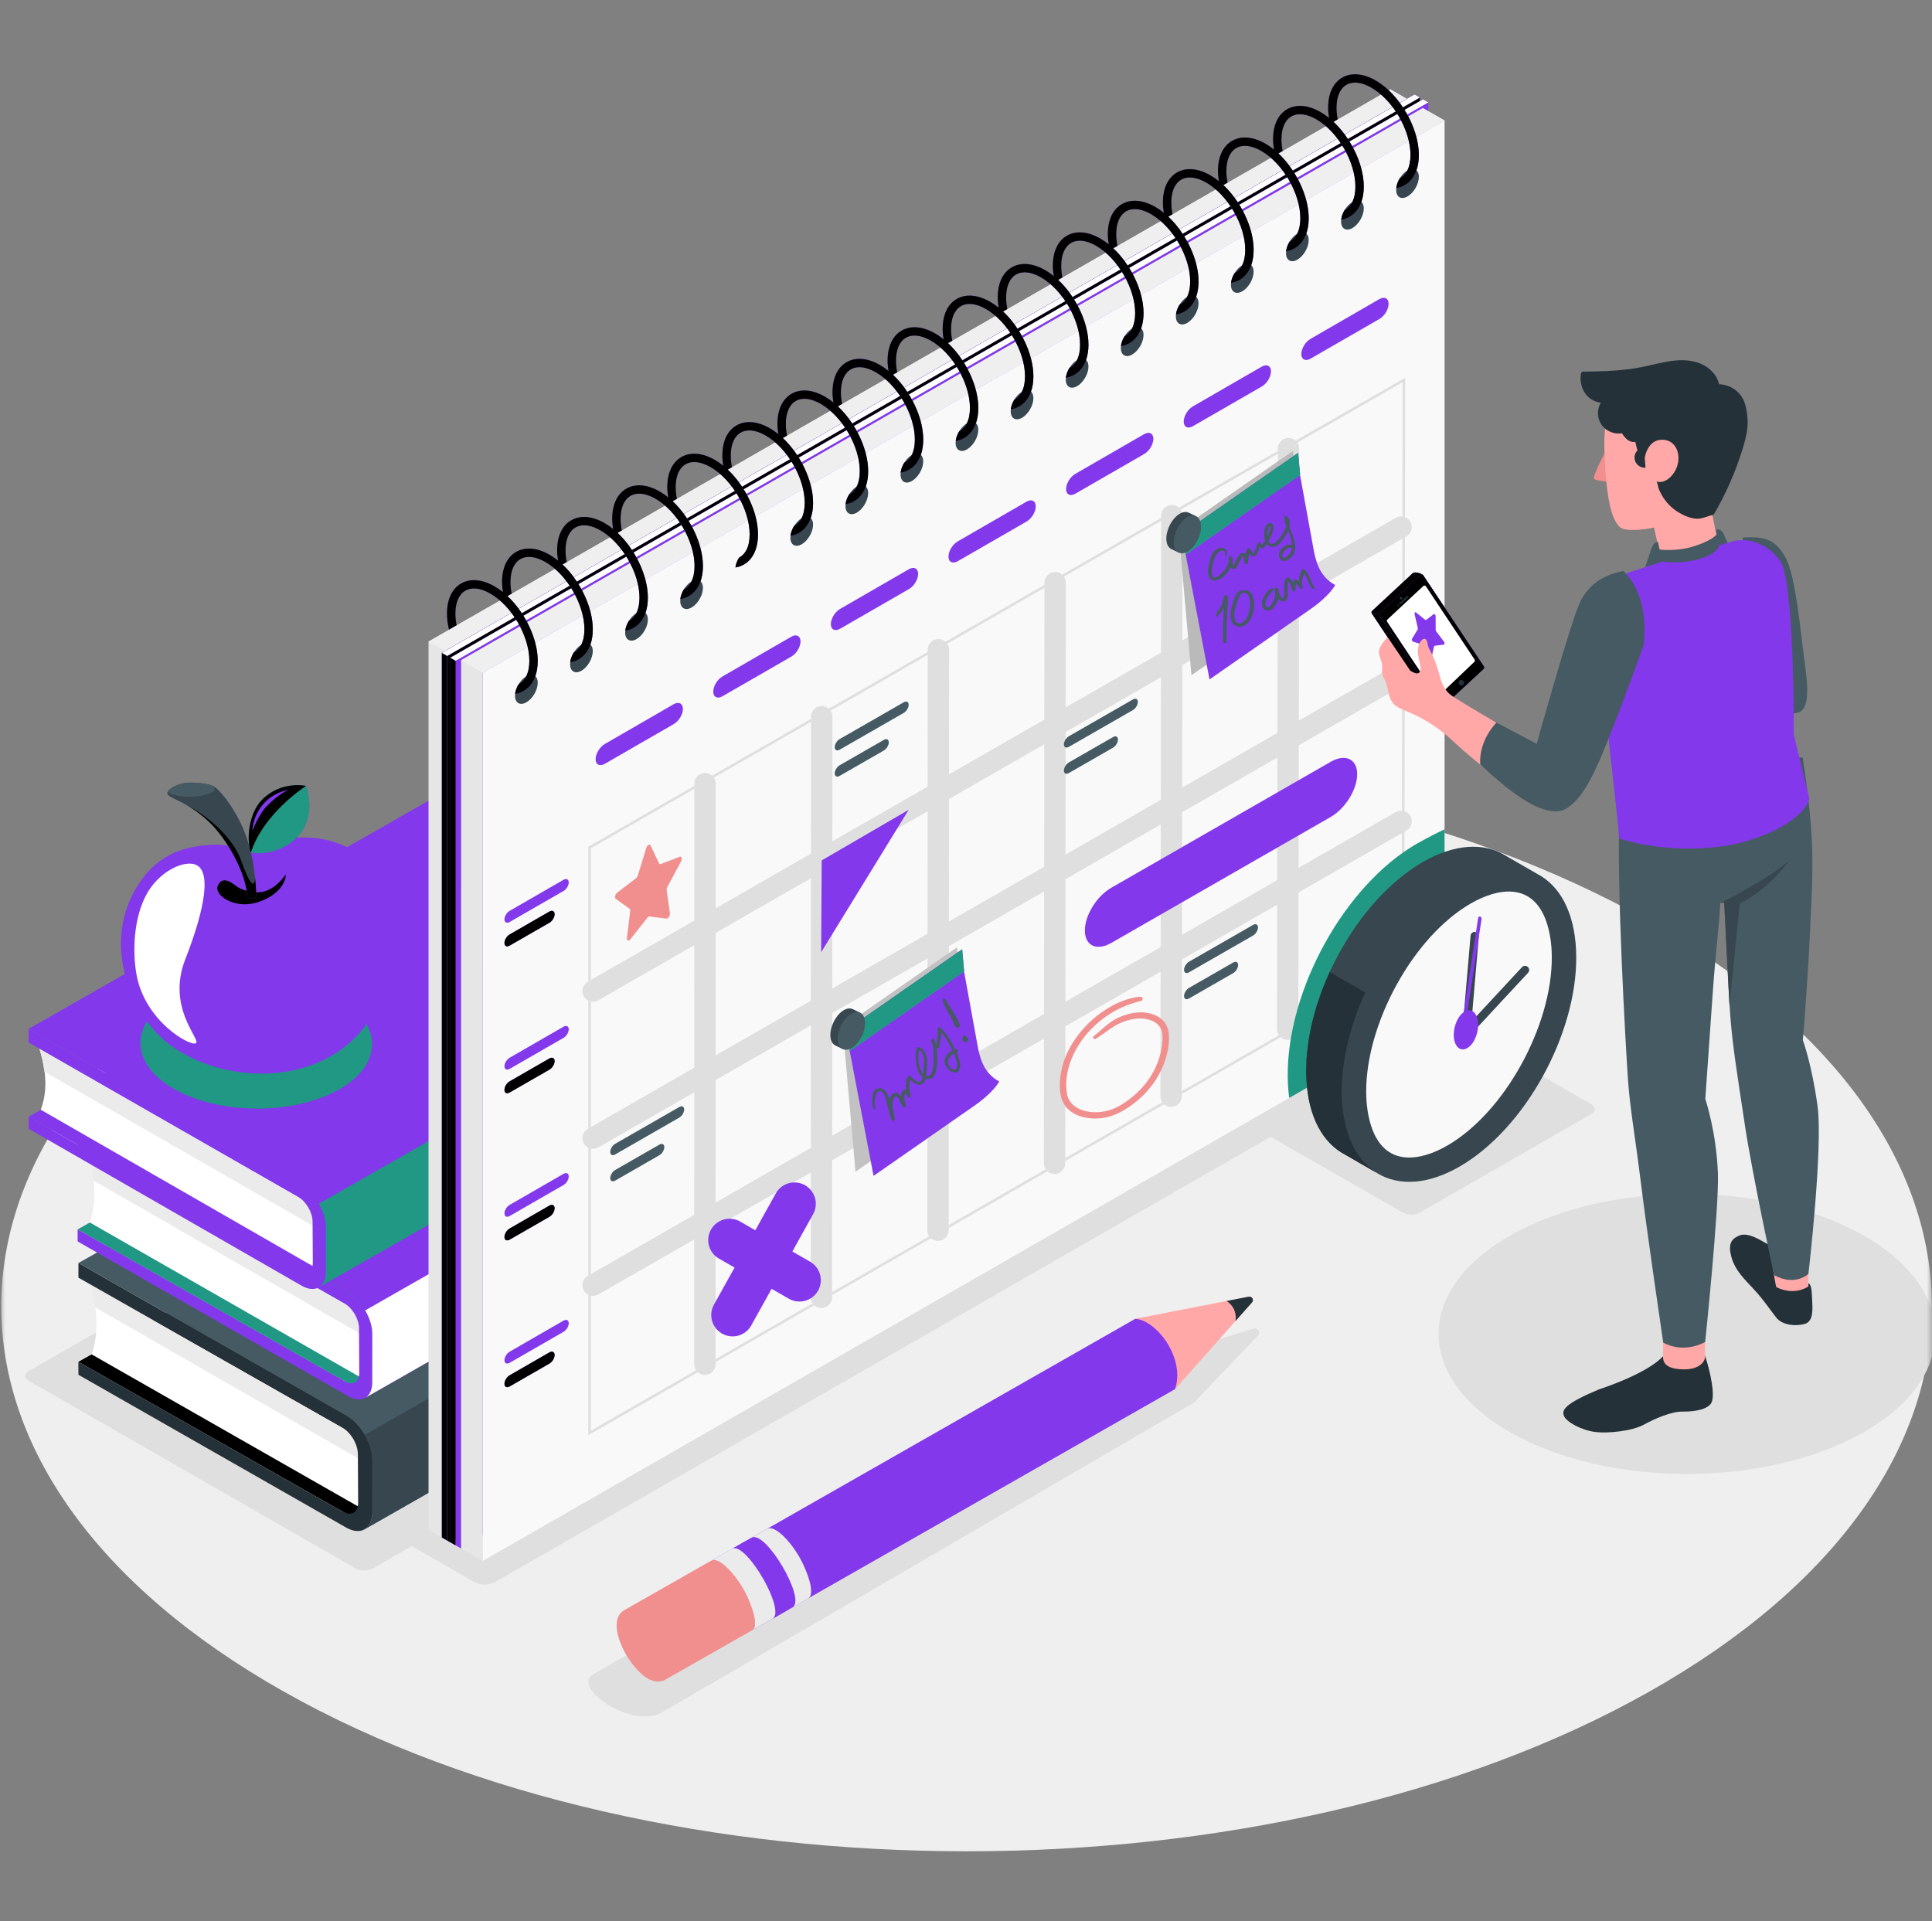 <svg width="181" height="180" viewBox="0 0 181 180" fill="none" xmlns="http://www.w3.org/2000/svg">
<rect x="0" y="0" width="181" height="180" fill="#808080" stroke="none"/>
<g clip-path="url(#clip0_726_618)">
<mask id="mask0_726_618" style="mask-type:luminance" maskUnits="userSpaceOnUse" x="0" y="0" width="181" height="180">
<path d="M181 0H0V180H181V0Z" fill="white"/>
</mask>
<g mask="url(#mask0_726_618)">
<path d="M26.604 86.311C-8.713 106.246 -8.713 138.568 26.605 158.503C61.923 178.439 119.184 178.439 154.501 158.504C189.819 138.568 189.819 106.247 154.501 86.311C119.183 66.376 61.922 66.376 26.604 86.311Z" fill="#EFEFEF"/>
<path d="M131.417 113.609L118.83 106.397C118.388 106.143 118.388 105.732 118.83 105.478L134.894 96.246C135.336 95.992 136.052 95.992 136.494 96.246L149.082 103.459C149.523 103.712 149.523 104.123 149.082 104.377L133.017 113.609C132.575 113.863 131.859 113.863 131.417 113.609Z" fill="#DFDFDF"/>
<path d="M33.327 146.961L2.689 129.37C2.251 129.118 2.251 128.711 2.689 128.46L50.678 100.906C51.115 100.655 51.825 100.655 52.263 100.906L82.901 118.498C83.339 118.749 83.339 119.157 82.901 119.408L34.912 146.961C34.474 147.212 33.764 147.212 33.327 146.961Z" fill="#DFDFDF"/>
<path d="M37.366 144.168L44.45 148.235C44.981 148.54 45.84 148.54 46.37 148.235L134.489 97.641C135.019 97.337 135.019 96.843 134.489 96.539L127.349 92.439C126.818 92.135 125.959 92.135 125.429 92.439L37.366 143.065C36.836 143.37 36.836 143.863 37.366 144.168Z" fill="#DFDFDF"/>
<path d="M174.491 115.702C183.577 120.825 183.577 129.132 174.491 134.255C165.404 139.379 150.673 139.379 141.587 134.255C132.501 129.132 132.501 120.825 141.587 115.702C150.673 110.579 165.405 110.578 174.491 115.702Z" fill="#DFDFDF"/>
<path d="M7.343 127.595L33.723 142.551L77.303 117.679L50.925 103.079L7.343 127.595Z" fill="black"/>
<path d="M34.023 141.415L8.576 126.892C9.241 125.016 9.191 122.827 8.439 120.329L33.723 134.698C33.723 134.698 34.206 136.283 34.023 141.415Z" fill="white"/>
<path d="M33.723 134.698L8.439 120.329C8.665 121.079 8.815 121.797 8.904 122.487L34 136.896C33.909 135.379 33.723 134.698 33.723 134.698Z" fill="#EBEBEB"/>
<path d="M32.425 132.648C33.775 133.418 34.869 135.293 34.869 136.834V141.725C34.869 143.266 33.775 143.891 32.425 143.12L7.346 128.807L7.343 127.596L32.087 141.628C32.897 142.09 33.553 141.716 33.552 140.791L33.529 136.258C33.528 135.334 32.871 134.209 32.06 133.747L7.346 119.708V118.335L32.425 132.648Z" fill="#253138"/>
<path d="M7.346 118.337L50.926 93.822L76.003 107.777C77.352 108.547 78.448 110.423 78.448 111.963L78.449 116.855C78.447 117.622 78.176 118.163 77.731 118.417L34.151 143.289C34.596 143.035 34.867 142.494 34.868 141.726L34.872 136.832C34.872 135.292 33.776 133.416 32.427 132.646L7.346 118.337Z" fill="#455A63"/>
<path d="M34.156 134.45C34.598 135.208 34.872 136.062 34.872 136.832L34.868 141.726C34.867 142.494 34.596 143.035 34.151 143.289L77.731 118.417C78.176 118.163 78.447 117.622 78.448 116.854L78.447 111.963C78.447 111.193 78.174 110.339 77.731 109.581L34.156 134.45Z" fill="#37464F"/>
<path d="M7.272 115.193L33.814 130.286L74.218 107.226L47.679 92.489L7.272 115.193Z" fill="#8338EC"/>
<path d="M7.272 115.193L33.814 130.286L74.218 107.226L47.679 92.489L7.272 115.193Z" fill="white"/>
<path d="M7.272 115.193L33.814 130.286L74.218 107.226L47.679 92.489L7.272 115.193Z" fill="#219884"/>
<path d="M34.093 129.232L8.416 114.54C9.032 112.801 8.986 110.772 8.288 108.456L33.815 123.005C33.815 123.005 34.262 124.474 34.093 129.232Z" fill="white"/>
<path d="M33.815 123.005L8.289 108.456C8.515 109.206 8.665 109.923 8.754 110.614L34.078 125.154C33.987 123.637 33.815 123.005 33.815 123.005Z" fill="#EBEBEB"/>
<path d="M32.611 121.104C33.863 121.819 34.877 123.556 34.877 124.985V129.52C34.877 130.948 33.863 131.528 32.611 130.813L7.275 116.317L7.272 115.193L32.297 129.43C33.049 129.859 33.657 129.511 33.656 128.654L33.635 124.452C33.634 123.594 33.025 122.552 32.273 122.123L7.275 107.88V106.607L32.611 121.104Z" fill="#8338EC"/>
<path d="M7.275 106.61L47.679 83.907L73.013 98.046C74.264 98.76 75.28 100.498 75.28 101.927L75.281 106.462C75.279 107.174 75.028 107.675 74.616 107.911L34.211 130.97C34.624 130.735 34.875 130.233 34.876 129.521L34.88 124.984C34.88 123.556 33.864 121.817 32.613 121.103L7.275 106.61Z" fill="#8338EC"/>
<path d="M34.215 122.775C34.626 123.477 34.88 124.269 34.88 124.983L34.876 129.521C34.875 130.232 34.624 130.734 34.211 130.969L74.616 107.91C75.028 107.675 75.279 107.173 75.281 106.461L75.28 101.926C75.28 101.212 75.026 100.42 74.616 99.718L34.215 122.775Z" fill="#8338EC"/>
<path d="M34.215 122.775C34.626 123.477 34.88 124.269 34.88 124.983L34.876 129.52C34.875 130.232 34.624 130.734 34.211 130.969L74.616 107.91C75.028 107.675 75.279 107.173 75.281 106.461L75.28 101.926C75.28 101.212 75.026 100.42 74.616 99.718L34.215 122.775Z" fill="white"/>
<path d="M2.677 104.629L29.464 119.937L69.868 96.878L43.084 81.926L2.677 104.629Z" fill="#8338EC"/>
<path d="M29.742 118.882L3.821 103.976C4.438 102.237 4.391 100.565 3.694 98.249L29.464 113.013C29.464 113.013 29.912 114.125 29.742 118.882Z" fill="white"/>
<path d="M29.464 113.012L3.694 98.249C3.92 98.999 4.07 99.716 4.159 100.407L29.723 115.085C29.631 113.568 29.464 113.012 29.464 113.012Z" fill="#EBEBEB"/>
<path d="M28.26 111.112C29.512 111.826 30.527 113.564 30.527 114.993L30.527 119.17C30.527 120.599 29.512 121.179 28.26 120.464L2.68 105.753L2.677 104.629L27.947 119.081C28.698 119.509 29.306 119.162 29.306 118.304L29.284 114.459C29.283 113.602 28.674 112.559 27.923 112.131L2.68 97.673V96.4L28.26 111.112Z" fill="#8338EC"/>
<path d="M2.68 96.403L43.085 73.344L68.662 88.054C69.913 88.768 70.929 90.507 70.929 91.935L70.93 96.113C70.929 96.825 70.678 97.326 70.265 97.562L29.861 120.621C30.273 120.386 30.524 119.884 30.526 119.172L30.529 114.992C30.529 113.564 29.513 111.825 28.262 111.111L2.68 96.403Z" fill="#8338EC"/>
<path d="M29.865 112.784C30.275 113.487 30.529 114.279 30.529 114.993L30.526 119.173C30.524 119.885 30.273 120.387 29.861 120.622L70.265 97.562C70.678 97.327 70.929 96.825 70.93 96.113L70.929 91.936C70.929 91.222 70.675 90.43 70.265 89.728L29.865 112.784Z" fill="#219884"/>
<path d="M15.261 101.338C18.802 104.066 25.595 104.684 30.433 102.717C35.27 100.751 36.302 96.942 32.738 94.21C29.173 91.479 22.38 90.861 17.566 92.831C12.752 94.801 11.72 98.609 15.261 101.338Z" fill="#219884"/>
<path d="M20.028 79.144C18.016 79.259 14.515 79.527 12.335 83.988C9.852 89.068 12.335 95.392 16.147 98.059C20.936 101.41 28.443 101.611 32.864 97.606C37.753 93.177 38.112 84.78 34.776 81.109C31.439 77.437 26.305 78.479 24.967 79.043C22.957 79.889 21.595 79.055 20.028 79.144Z" fill="#8338EC"/>
<path d="M17.94 80.924C16.642 80.814 14.758 81.958 13.771 83.716C12.546 85.899 12.392 88.982 12.773 91.224C13.542 95.745 17.938 98.118 18.363 97.733C18.788 97.349 15.595 94.394 17.354 89.894C19.137 85.329 20.066 81.106 17.94 80.924Z" fill="white"/>
<path d="M16.937 81.654C15.615 82.099 14.084 84.2 13.685 85.688C13.286 87.176 13.482 88.187 13.685 88.361C14.051 88.675 16.735 86.066 17.608 84.894C18.845 83.234 19.068 80.938 16.937 81.654Z" fill="white"/>
<path d="M22.12 83.014C21.415 82.454 20.751 82.172 20.398 83.014C20.046 83.856 21.926 85.18 24.008 84.573C26.09 83.967 26.81 82.618 26.765 81.936C26.765 81.936 25.826 83.416 24.43 83.587C23.465 83.704 22.486 83.304 22.12 83.014Z" fill="#8338EC"/>
<path d="M22.12 83.014C21.415 82.454 20.751 82.172 20.398 83.014C20.046 83.856 21.926 85.18 24.008 84.573C26.09 83.967 26.81 82.618 26.765 81.936C26.765 81.936 25.826 83.416 24.43 83.587C23.465 83.704 22.486 83.304 22.12 83.014Z" fill="black"/>
<path d="M24.008 84.044C24.008 84.044 24.014 81.036 23.069 78.384C22.125 75.733 20.461 73.874 20.01 73.67C19.558 73.466 18.798 73.315 17.73 73.329C16.663 73.343 15.389 74.058 15.739 74.466C16.088 74.875 17.628 75.181 19.496 76.917C21.365 78.653 23.149 82.027 23.151 84.044C23.151 84.044 23.53 84.309 24.008 84.044Z" fill="#37464F"/>
<path d="M19.931 73.639C19.898 73.625 19.865 73.61 19.828 73.597C19.824 73.596 19.82 73.594 19.816 73.593C19.354 73.429 18.659 73.317 17.73 73.329C16.942 73.34 16.043 73.732 15.767 74.101C15.694 74.254 15.928 74.46 16.883 74.594C17.842 74.729 18.837 74.643 19.692 74.333C20.107 74.182 20.268 73.816 19.931 73.639Z" fill="#455A63"/>
<path d="M22.619 80.699C21.777 78.306 19.227 76.313 17.48 75.431C18.064 75.765 18.753 76.227 19.496 76.917C21.365 78.653 23.149 82.027 23.151 84.044C23.151 84.044 23.53 84.309 24.008 84.044C24.008 84.044 24.009 83.319 23.899 82.27C23.846 83.245 23.395 82.904 22.619 80.699Z" fill="black"/>
<path d="M23.503 79.875C24.793 80.131 26.935 79.664 28.158 78.062C29.628 76.137 28.67 73.635 28.67 73.635C28.67 73.635 26.364 73.114 24.569 74.912C23.26 76.223 23.081 78.76 23.503 79.875Z" fill="#8338EC"/>
<path d="M23.503 79.875C24.793 80.131 26.935 79.664 28.158 78.062C29.628 76.137 28.67 73.635 28.67 73.635C28.67 73.635 26.364 73.114 24.569 74.912C23.26 76.224 23.081 78.76 23.503 79.875Z" fill="#219884"/>
<path d="M28.67 73.635C28.67 73.635 26.364 73.114 24.569 74.912C23.26 76.224 23.081 78.76 23.503 79.875C24.7 76.171 28.67 73.635 28.67 73.635Z" fill="black"/>
<path d="M27.055 73.981C25.127 74.377 23.769 75.873 23.636 77.874C23.636 77.874 24.207 76.357 24.957 75.571C26.085 74.389 27.055 73.981 27.055 73.981Z" fill="#8338EC"/>
<path d="M132.288 9.54L42.182 61.279V131.827L42.192 144.507L41.396 144.05L40.147 143.333V60.112L130.253 8.373L131.803 9.261L132.288 9.54Z" fill="#E6E6E6"/>
<path d="M132.288 9.539V80.092L45.227 130.076L43.197 131.243L42.692 131.532L42.192 131.816L42.182 131.826V61.279L132.288 9.539Z" fill="#EFEFEF"/>
<path d="M130.253 8.374L132.287 9.541L42.181 61.277L40.147 60.11L130.253 8.374Z" fill="#EFEFEF"/>
<path d="M133.017 9.134L132.288 9.555L42.182 61.289L41.896 61.451V144.337L41.396 144.05V61.167L41.692 61L131.803 9.26L132.522 8.85L133.017 9.134Z" fill="#8338EC"/>
<path d="M133.017 9.134L132.288 9.555L42.182 61.289L41.896 61.451V144.337L41.396 144.05V61.167L41.692 61L131.803 9.26L132.522 8.85L133.017 9.134Z" fill="black"/>
<path d="M132.288 9.555L42.182 61.289V61.294L41.897 61.456V144.337L42.192 144.507L133.017 92.507L133.017 79.677V9.134L132.288 9.555Z" fill="#8338EC"/>
<path d="M132.288 9.555L42.182 61.289V61.294L41.896 61.456V144.337L42.192 144.507L133.016 92.507L133.017 79.677V9.134L132.288 9.555Z" fill="black"/>
<path d="M132.52 8.85L133.018 9.134L41.895 61.454L41.397 61.169L132.52 8.85Z" fill="#8338EC"/>
<path d="M132.52 8.85L133.018 9.134L41.895 61.454L41.397 61.169L132.52 8.85Z" fill="white"/>
<path d="M133.813 9.59L133.017 10.046L132.288 10.467L107.468 24.716L42.692 61.907V144.793L42.192 144.507V61.623L132.288 9.899L133.017 9.478L133.318 9.306L133.813 9.59Z" fill="#8338EC"/>
<path d="M133.813 9.59L133.017 10.046L132.288 10.467L107.468 24.716L42.692 61.907V144.793L42.192 144.507V61.623L132.288 9.899L133.017 9.478L133.318 9.306L133.813 9.59Z" fill="black"/>
<path d="M133.017 10.046L132.288 10.467L107.468 24.716L42.692 61.913V144.793L43.197 145.083L45.177 143.891L133.813 92.981V9.59L133.017 10.046Z" fill="#8338EC"/>
<path d="M133.317 9.307L133.815 9.591L42.692 61.911L42.194 61.626L133.317 9.307Z" fill="#8338EC"/>
<path d="M133.317 9.307L133.815 9.591L42.692 61.911L42.194 61.626L133.317 9.307Z" fill="white"/>
<path d="M135.338 11.294L133.813 12.172L133.017 12.629L132.288 13.044L45.227 63.029L45.228 146.251L43.196 145.084L43.197 61.862L132.288 10.711L133.017 10.29L133.303 10.128L133.813 10.422L135.338 11.294Z" fill="#E6E6E6"/>
<path d="M133.302 10.125L135.336 11.292L45.229 63.028L43.195 61.861L133.302 10.125Z" fill="#EFEFEF"/>
<path d="M45.229 63.029V146.251L135.336 94.514L135.336 11.293L45.229 63.029Z" fill="#F9F9F9"/>
<path d="M54.472 60.404C55.059 60.067 55.534 60.34 55.534 61.014C55.534 61.688 55.059 62.508 54.472 62.844C53.886 63.181 53.41 62.908 53.41 62.234C53.41 61.561 53.886 60.742 54.472 60.404Z" fill="#37464F"/>
<path d="M51.482 51.976C50.326 51.313 49.218 51.217 48.362 51.708C47.507 52.197 47.036 53.201 47.036 54.53C47.036 55.014 47.102 55.519 47.222 56.028L47.931 55.62C47.858 55.251 47.821 54.884 47.821 54.53C47.821 53.49 48.153 52.728 48.755 52.382C49.356 52.036 50.185 52.132 51.09 52.652C53.109 53.81 54.751 56.639 54.751 58.959C54.751 59.539 54.647 60.033 54.453 60.416C54.296 60.718 54.082 60.952 53.818 61.105C53.797 61.118 53.776 61.129 53.755 61.139C53.577 61.425 53.454 61.75 53.42 62.057C53.7 62.013 53.967 61.919 54.21 61.781C54.72 61.487 55.094 61.014 55.311 60.395C55.46 59.979 55.536 59.495 55.536 58.959C55.536 56.392 53.718 53.258 51.482 51.976Z" fill="#8338EC"/>
<path d="M59.632 57.441C60.219 57.104 60.694 57.377 60.694 58.051C60.694 58.725 60.219 59.545 59.632 59.881C59.046 60.218 58.57 59.945 58.57 59.272C58.57 58.598 59.046 57.779 59.632 57.441Z" fill="#37464F"/>
<path d="M56.642 49.013C55.486 48.35 54.377 48.254 53.522 48.745C52.667 49.234 52.196 50.238 52.196 51.567C52.196 52.051 52.261 52.556 52.382 53.065L53.091 52.657C53.017 52.288 52.981 51.921 52.981 51.567C52.981 50.527 53.313 49.765 53.914 49.419C54.516 49.073 55.345 49.169 56.25 49.69C58.269 50.847 59.911 53.677 59.911 55.997C59.911 56.577 59.809 57.072 59.613 57.453C59.458 57.756 59.239 57.985 58.977 58.142C58.956 58.155 58.936 58.166 58.915 58.176C58.737 58.462 58.614 58.787 58.58 59.094C58.86 59.05 59.127 58.957 59.37 58.818C59.881 58.526 60.252 58.05 60.471 57.432C60.618 57.015 60.696 56.532 60.696 55.997C60.696 53.43 58.878 50.295 56.642 49.013Z" fill="#8338EC"/>
<path d="M49.314 63.363C49.901 63.026 50.376 63.299 50.376 63.973C50.376 64.647 49.901 65.466 49.314 65.803C48.727 66.14 48.252 65.867 48.252 65.194C48.252 64.52 48.727 63.701 49.314 63.363Z" fill="#37464F"/>
<path d="M46.324 54.935C45.168 54.272 44.059 54.176 43.204 54.667C42.349 55.156 41.878 56.16 41.878 57.489C41.878 57.973 41.944 58.478 42.064 58.987L42.773 58.579C42.7 58.209 42.663 57.843 42.663 57.489C42.663 56.449 42.995 55.687 43.596 55.341C44.198 54.995 45.027 55.091 45.932 55.611C47.951 56.769 49.593 59.599 49.593 61.918C49.593 62.498 49.489 62.992 49.295 63.375C49.138 63.676 48.924 63.91 48.66 64.064C48.639 64.077 48.618 64.088 48.597 64.098C48.419 64.384 48.296 64.709 48.262 65.016C48.542 64.972 48.809 64.878 49.052 64.74C49.562 64.446 49.936 63.973 50.153 63.354C50.302 62.938 50.378 62.454 50.378 61.918C50.378 59.351 48.56 56.217 46.324 54.935Z" fill="#8338EC"/>
<path d="M64.792 54.478C65.378 54.141 65.854 54.414 65.854 55.088C65.854 55.762 65.378 56.582 64.792 56.919C64.206 57.255 63.73 56.982 63.73 56.309C63.73 55.635 64.206 54.816 64.792 54.478Z" fill="#37464F"/>
<path d="M61.802 46.051C60.646 45.388 59.537 45.292 58.682 45.783C57.827 46.272 57.356 47.276 57.356 48.605C57.356 49.089 57.421 49.594 57.542 50.103L58.25 49.695C58.177 49.326 58.14 48.959 58.14 48.605C58.14 47.565 58.472 46.803 59.074 46.457C59.676 46.111 60.505 46.208 61.409 46.728C63.428 47.885 65.071 50.715 65.071 53.035C65.071 53.615 64.968 54.11 64.773 54.491C64.617 54.794 64.399 55.023 64.137 55.18C64.116 55.193 64.096 55.204 64.075 55.214C63.897 55.5 63.774 55.825 63.74 56.132C64.02 56.088 64.287 55.995 64.53 55.856C65.04 55.564 65.411 55.088 65.63 54.47C65.778 54.054 65.855 53.571 65.855 53.035C65.855 50.468 64.038 47.334 61.802 46.051Z" fill="#8338EC"/>
<path d="M66.962 43.089C65.806 42.425 64.697 42.329 63.842 42.821C62.986 43.31 62.516 44.313 62.516 45.642C62.516 46.126 62.581 46.631 62.701 47.141L63.41 46.732C63.337 46.363 63.3 45.996 63.3 45.642C63.3 44.602 63.632 43.84 64.234 43.494C64.835 43.148 65.665 43.245 66.57 43.765C68.588 44.922 70.231 47.752 70.231 50.072C70.231 50.652 70.128 51.147 69.933 51.528C69.778 51.831 69.559 52.06 69.297 52.217C69.276 52.23 69.255 52.241 69.234 52.251C69.057 52.537 68.934 52.862 68.9 53.169C69.18 53.125 69.447 53.032 69.689 52.894C70.2 52.602 70.571 52.126 70.79 51.507C70.938 51.091 71.015 50.607 71.015 50.072C71.015 47.505 69.198 44.371 66.962 43.089Z" fill="#8338EC"/>
<path d="M75.111 48.554C75.698 48.217 76.173 48.489 76.173 49.163C76.173 49.837 75.698 50.657 75.111 50.994C74.525 51.33 74.049 51.057 74.049 50.384C74.049 49.711 74.525 48.891 75.111 48.554Z" fill="#37464F"/>
<path d="M72.121 40.126C70.965 39.462 69.856 39.366 69.001 39.858C68.146 40.347 67.675 41.35 67.675 42.68C67.675 43.163 67.741 43.668 67.861 44.178L68.57 43.769C68.497 43.4 68.46 43.033 68.46 42.68C68.46 41.639 68.792 40.877 69.394 40.531C69.995 40.185 70.824 40.282 71.729 40.802C73.748 41.959 75.39 44.789 75.39 47.109C75.39 47.689 75.288 48.184 75.092 48.565C74.937 48.868 74.719 49.097 74.457 49.254C74.436 49.267 74.415 49.278 74.394 49.288C74.216 49.575 74.093 49.899 74.059 50.206C74.339 50.162 74.606 50.069 74.849 49.931C75.36 49.639 75.731 49.163 75.95 48.544C76.098 48.128 76.175 47.645 76.175 47.109C76.175 44.542 74.357 41.408 72.121 40.126Z" fill="#8338EC"/>
<path d="M80.271 45.591C80.857 45.254 81.333 45.527 81.333 46.2C81.333 46.874 80.857 47.694 80.271 48.031C79.684 48.368 79.209 48.094 79.209 47.421C79.209 46.748 79.684 45.928 80.271 45.591Z" fill="#37464F"/>
<path d="M77.281 37.163C76.125 36.499 75.016 36.403 74.161 36.895C73.306 37.384 72.835 38.388 72.835 39.717C72.835 40.2 72.9 40.705 73.021 41.215L73.73 40.806C73.656 40.437 73.62 40.07 73.62 39.717C73.62 38.676 73.952 37.914 74.553 37.568C75.155 37.222 75.984 37.319 76.889 37.839C78.907 38.996 80.55 41.826 80.55 44.146C80.55 44.726 80.448 45.221 80.252 45.602C80.097 45.905 79.878 46.134 79.616 46.291C79.595 46.304 79.574 46.315 79.554 46.325C79.376 46.612 79.253 46.937 79.219 47.243C79.499 47.199 79.766 47.107 80.009 46.968C80.52 46.676 80.891 46.2 81.11 45.581C81.257 45.165 81.335 44.682 81.335 44.146C81.335 41.579 79.517 38.445 77.281 37.163Z" fill="#8338EC"/>
<path d="M85.43 42.628C86.017 42.291 86.492 42.564 86.492 43.238C86.492 43.912 86.017 44.731 85.43 45.068C84.844 45.405 84.369 45.132 84.369 44.458C84.369 43.785 84.844 42.965 85.43 42.628Z" fill="#37464F"/>
<path d="M82.441 34.201C81.285 33.537 80.176 33.441 79.321 33.933C78.466 34.422 77.995 35.426 77.995 36.755C77.995 37.239 78.06 37.743 78.18 38.253L78.889 37.844C78.816 37.475 78.779 37.108 78.779 36.755C78.779 35.714 79.112 34.952 79.713 34.606C80.314 34.261 81.144 34.357 82.048 34.877C84.067 36.034 85.71 38.864 85.71 41.184C85.71 41.764 85.607 42.259 85.412 42.641C85.257 42.943 85.038 43.172 84.776 43.33C84.755 43.342 84.734 43.353 84.713 43.364C84.535 43.65 84.413 43.975 84.379 44.282C84.658 44.237 84.926 44.144 85.168 44.006C85.679 43.714 86.05 43.238 86.269 42.62C86.417 42.203 86.494 41.72 86.494 41.184C86.494 38.617 84.677 35.483 82.441 34.201Z" fill="#8338EC"/>
<path d="M90.591 39.665C91.177 39.328 91.652 39.601 91.652 40.275C91.652 40.949 91.177 41.768 90.591 42.105C90.004 42.442 89.529 42.169 89.529 41.495C89.529 40.822 90.004 40.002 90.591 39.665Z" fill="#37464F"/>
<path d="M87.601 31.238C86.445 30.575 85.336 30.479 84.481 30.97C83.625 31.459 83.154 32.463 83.154 33.792C83.154 34.276 83.22 34.78 83.34 35.29L84.049 34.882C83.976 34.512 83.939 34.146 83.939 33.792C83.939 32.752 84.271 31.989 84.873 31.644C85.474 31.298 86.303 31.394 87.208 31.914C89.227 33.072 90.87 35.901 90.87 38.221C90.87 38.801 90.765 39.295 90.572 39.678C90.415 39.979 90.2 40.213 89.936 40.367C89.915 40.38 89.894 40.39 89.873 40.401C89.695 40.687 89.572 41.012 89.538 41.319C89.818 41.275 90.085 41.181 90.328 41.043C90.838 40.749 91.212 40.276 91.429 39.657C91.579 39.24 91.654 38.757 91.654 38.221C91.654 35.654 89.837 32.52 87.601 31.238Z" fill="#8338EC"/>
<path d="M95.75 36.703C96.337 36.366 96.812 36.639 96.812 37.313C96.812 37.987 96.337 38.806 95.75 39.143C95.164 39.48 94.688 39.207 94.688 38.533C94.688 37.86 95.164 37.041 95.75 36.703Z" fill="#37464F"/>
<path d="M92.76 28.275C91.604 27.612 90.495 27.516 89.64 28.007C88.785 28.496 88.314 29.5 88.314 30.829C88.314 31.313 88.38 31.817 88.5 32.327L89.209 31.919C89.136 31.549 89.099 31.183 89.099 30.829C89.099 29.789 89.431 29.027 90.032 28.681C90.634 28.335 91.463 28.431 92.368 28.951C94.387 30.109 96.029 32.938 96.029 35.258C96.029 35.838 95.927 36.333 95.731 36.715C95.576 37.017 95.357 37.246 95.096 37.404C95.074 37.416 95.054 37.427 95.033 37.438C94.855 37.724 94.732 38.049 94.698 38.356C94.978 38.312 95.245 38.219 95.488 38.08C95.999 37.788 96.37 37.312 96.589 36.694C96.737 36.277 96.814 35.794 96.814 35.258C96.814 32.691 94.996 29.557 92.76 28.275Z" fill="#8338EC"/>
<path d="M100.91 33.74C101.496 33.403 101.972 33.676 101.972 34.35C101.972 35.024 101.496 35.843 100.91 36.18C100.323 36.517 99.848 36.244 99.848 35.571C99.848 34.897 100.323 34.078 100.91 33.74Z" fill="#37464F"/>
<path d="M97.92 25.312C96.764 24.649 95.655 24.553 94.8 25.044C93.945 25.533 93.474 26.537 93.474 27.866C93.474 28.35 93.539 28.855 93.66 29.364L94.368 28.956C94.295 28.587 94.259 28.22 94.259 27.866C94.259 26.826 94.591 26.064 95.192 25.718C95.794 25.372 96.623 25.468 97.528 25.988C99.547 27.146 101.189 29.976 101.189 32.295C101.189 32.875 101.087 33.371 100.891 33.752C100.736 34.054 100.517 34.284 100.255 34.441C100.234 34.454 100.213 34.465 100.192 34.475C100.015 34.761 99.892 35.086 99.858 35.393C100.138 35.349 100.405 35.256 100.648 35.117C101.159 34.825 101.529 34.349 101.749 33.731C101.896 33.314 101.973 32.831 101.973 32.295C101.973 29.728 100.156 26.594 97.92 25.312Z" fill="#8338EC"/>
<path d="M106.07 30.777C106.656 30.44 107.132 30.713 107.132 31.387C107.132 32.061 106.656 32.88 106.07 33.217C105.483 33.554 105.008 33.281 105.008 32.608C105.008 31.934 105.483 31.115 106.07 30.777Z" fill="#37464F"/>
<path d="M103.08 22.349C101.924 21.686 100.815 21.59 99.96 22.081C99.105 22.57 98.634 23.574 98.634 24.903C98.634 25.387 98.699 25.892 98.82 26.401L99.528 25.993C99.455 25.624 99.418 25.257 99.418 24.903C99.418 23.863 99.751 23.101 100.352 22.755C100.954 22.409 101.783 22.506 102.687 23.026C104.706 24.183 106.349 27.012 106.349 29.332C106.349 29.913 106.244 30.407 106.051 30.789C105.894 31.091 105.679 31.325 105.415 31.478C105.394 31.491 105.373 31.502 105.352 31.512C105.174 31.798 105.052 32.123 105.018 32.43C105.297 32.386 105.564 32.292 105.808 32.154C106.317 31.86 106.691 31.387 106.908 30.768C107.058 30.352 107.133 29.868 107.133 29.332C107.133 26.765 105.316 23.631 103.08 22.349Z" fill="#8338EC"/>
<path d="M111.224 27.817C111.81 27.479 112.285 27.752 112.285 28.426C112.285 29.1 111.81 29.92 111.224 30.256C110.637 30.593 110.162 30.32 110.162 29.647C110.162 28.973 110.637 28.154 111.224 27.817Z" fill="#37464F"/>
<path d="M108.234 19.388C107.078 18.725 105.969 18.629 105.114 19.12C104.258 19.609 103.788 20.613 103.788 21.942C103.788 22.426 103.853 22.931 103.973 23.441L104.682 23.032C104.609 22.663 104.572 22.296 104.572 21.942C104.572 20.902 104.904 20.14 105.506 19.794C106.107 19.448 106.937 19.544 107.841 20.065C109.86 21.222 111.503 24.052 111.503 26.372C111.503 26.951 111.4 27.447 111.205 27.828C111.049 28.131 110.831 28.36 110.569 28.517C110.548 28.53 110.527 28.541 110.506 28.551C110.329 28.837 110.206 29.162 110.172 29.469C110.451 29.425 110.719 29.332 110.961 29.194C111.472 28.901 111.843 28.425 112.063 27.807C112.21 27.39 112.287 26.907 112.287 26.372C112.287 23.805 110.47 20.671 108.234 19.388Z" fill="#8338EC"/>
<path d="M116.383 24.854C116.97 24.516 117.445 24.789 117.445 25.463C117.445 26.137 116.97 26.957 116.383 27.293C115.797 27.63 115.321 27.357 115.321 26.684C115.321 26.01 115.797 25.191 116.383 24.854Z" fill="#37464F"/>
<path d="M113.393 16.425C112.237 15.762 111.128 15.666 110.273 16.157C109.418 16.647 108.948 17.651 108.948 18.979C108.948 19.463 109.013 19.968 109.133 20.477L109.842 20.069C109.769 19.7 109.732 19.333 109.732 18.979C109.732 17.939 110.064 17.177 110.666 16.831C111.267 16.485 112.096 16.582 113.001 17.102C115.02 18.259 116.662 21.089 116.662 23.409C116.662 23.989 116.558 24.483 116.364 24.865C116.207 25.167 115.993 25.401 115.729 25.554C115.708 25.567 115.687 25.578 115.666 25.588C115.488 25.874 115.365 26.199 115.331 26.506C115.611 26.462 115.878 26.369 116.121 26.231C116.631 25.937 117.005 25.463 117.222 24.844C117.371 24.428 117.447 23.945 117.447 23.409C117.447 20.842 115.629 17.708 113.393 16.425Z" fill="#8338EC"/>
<path d="M121.543 21.891C122.13 21.553 122.605 21.826 122.605 22.5C122.605 23.174 122.13 23.994 121.543 24.331C120.956 24.667 120.481 24.394 120.481 23.721C120.481 23.047 120.956 22.228 121.543 21.891Z" fill="#37464F"/>
<path d="M118.553 13.463C117.397 12.8 116.288 12.704 115.433 13.196C114.578 13.684 114.107 14.688 114.107 16.017C114.107 16.501 114.172 17.006 114.293 17.516L115.002 17.107C114.928 16.738 114.892 16.371 114.892 16.017C114.892 14.977 115.224 14.215 115.825 13.869C116.427 13.523 117.256 13.62 118.161 14.14C120.18 15.297 121.822 18.127 121.822 20.447C121.822 21.027 121.719 21.522 121.524 21.903C121.369 22.206 121.15 22.435 120.889 22.592C120.867 22.605 120.847 22.616 120.826 22.626C120.648 22.912 120.525 23.237 120.491 23.544C120.771 23.5 121.038 23.407 121.281 23.269C121.792 22.977 122.163 22.501 122.382 21.882C122.529 21.466 122.607 20.983 122.607 20.447C122.607 17.88 120.789 14.746 118.553 13.463Z" fill="#8338EC"/>
<path d="M126.703 18.928C127.289 18.59 127.765 18.863 127.765 19.538C127.765 20.212 127.289 21.031 126.703 21.368C126.116 21.704 125.641 21.431 125.641 20.758C125.641 20.084 126.116 19.265 126.703 18.928Z" fill="#37464F"/>
<path d="M123.713 10.501C122.557 9.837 121.448 9.741 120.593 10.233C119.738 10.722 119.267 11.726 119.267 13.055C119.267 13.538 119.332 14.043 119.453 14.553L120.162 14.144C120.088 13.775 120.052 13.408 120.052 13.055C120.052 12.014 120.384 11.252 120.985 10.906C121.587 10.56 122.416 10.657 123.32 11.177C125.34 12.334 126.982 15.164 126.982 17.484C126.982 18.064 126.879 18.559 126.684 18.94C126.529 19.243 126.31 19.472 126.049 19.629C126.027 19.642 126.007 19.653 125.986 19.663C125.808 19.949 125.685 20.274 125.651 20.581C125.931 20.537 126.198 20.444 126.441 20.306C126.952 20.014 127.322 19.538 127.542 18.919C127.689 18.503 127.767 18.02 127.767 17.484C127.767 14.917 125.949 11.783 123.713 10.501Z" fill="#8338EC"/>
<path d="M131.862 15.966C132.449 15.629 132.924 15.902 132.924 16.576C132.924 17.25 132.449 18.069 131.862 18.406C131.276 18.742 130.801 18.47 130.801 17.796C130.801 17.122 131.276 16.303 131.862 15.966Z" fill="#37464F"/>
<path d="M128.873 7.538C127.717 6.875 126.608 6.778 125.753 7.27C124.897 7.759 124.427 8.763 124.427 10.092C124.427 10.575 124.492 11.08 124.612 11.59L125.321 11.181C125.248 10.812 125.211 10.445 125.211 10.092C125.211 9.051 125.543 8.289 126.145 7.943C126.746 7.597 127.575 7.694 128.48 8.214C130.499 9.371 132.142 12.201 132.142 14.521C132.142 15.101 132.037 15.595 131.844 15.977C131.687 16.279 131.472 16.513 131.208 16.666C131.187 16.68 131.166 16.69 131.145 16.7C130.967 16.987 130.844 17.311 130.81 17.618C131.09 17.574 131.357 17.481 131.6 17.343C132.11 17.049 132.484 16.576 132.701 15.957C132.85 15.54 132.926 15.057 132.926 14.521C132.926 11.954 131.109 8.82 128.873 7.538Z" fill="#8338EC"/>
<path d="M128.872 7.538C127.717 6.875 126.608 6.778 125.753 7.27C124.897 7.759 124.427 8.763 124.427 10.092C124.427 10.404 124.463 10.727 124.515 11.053C124.255 10.844 123.987 10.658 123.713 10.5C122.557 9.837 121.448 9.741 120.593 10.232C119.738 10.721 119.267 11.725 119.267 13.054C119.267 13.367 119.303 13.69 119.355 14.015C119.096 13.806 118.828 13.62 118.553 13.463C117.397 12.8 116.288 12.704 115.433 13.195C114.578 13.684 114.107 14.688 114.107 16.017C114.107 16.33 114.143 16.652 114.195 16.978C113.936 16.769 113.668 16.583 113.393 16.426C112.237 15.763 111.128 15.666 110.273 16.158C109.418 16.647 108.947 17.651 108.947 18.98C108.947 19.292 108.984 19.615 109.035 19.941C108.776 19.732 108.508 19.546 108.234 19.388C107.078 18.725 105.969 18.629 105.114 19.12C104.259 19.609 103.788 20.613 103.788 21.942C103.788 22.253 103.823 22.573 103.875 22.897C103.617 22.69 103.352 22.506 103.08 22.35C101.924 21.687 100.815 21.59 99.96 22.082C99.104 22.571 98.634 23.575 98.634 24.904C98.634 25.216 98.67 25.539 98.722 25.864C98.462 25.656 98.194 25.47 97.92 25.312C96.764 24.649 95.655 24.553 94.8 25.044C93.945 25.533 93.474 26.537 93.474 27.866C93.474 28.179 93.51 28.502 93.562 28.827C93.303 28.619 93.035 28.432 92.76 28.275C91.604 27.612 90.495 27.516 89.64 28.007C88.785 28.496 88.314 29.5 88.314 30.829C88.314 31.142 88.351 31.464 88.402 31.79C88.143 31.581 87.875 31.395 87.6 31.238C86.445 30.575 85.336 30.478 84.481 30.97C83.625 31.459 83.155 32.463 83.155 33.792C83.155 34.104 83.191 34.427 83.243 34.753C82.983 34.544 82.715 34.358 82.441 34.2C81.285 33.537 80.176 33.441 79.321 33.932C78.466 34.421 77.995 35.425 77.995 36.755C77.995 37.067 78.031 37.389 78.083 37.715C77.823 37.506 77.556 37.32 77.281 37.163C76.125 36.5 75.016 36.404 74.161 36.895C73.306 37.384 72.835 38.388 72.835 39.717C72.835 40.029 72.871 40.352 72.923 40.678C72.664 40.469 72.396 40.283 72.121 40.126C70.965 39.462 69.856 39.366 69.001 39.858C68.146 40.347 67.675 41.351 67.675 42.68C67.675 42.992 67.712 43.315 67.763 43.64C67.504 43.432 67.236 43.246 66.962 43.088C65.806 42.425 64.697 42.329 63.842 42.821C62.986 43.309 62.516 44.313 62.516 45.642C62.516 45.955 62.552 46.277 62.604 46.603C62.344 46.394 62.076 46.208 61.802 46.051C60.646 45.388 59.537 45.291 58.682 45.783C57.827 46.272 57.356 47.276 57.356 48.605C57.356 48.917 57.392 49.24 57.444 49.566C57.185 49.357 56.917 49.171 56.642 49.014C55.486 48.35 54.377 48.254 53.522 48.746C52.667 49.235 52.196 50.239 52.196 51.568C52.196 51.88 52.233 52.203 52.284 52.528C52.025 52.32 51.757 52.134 51.482 51.976C50.327 51.313 49.218 51.217 48.362 51.708C47.507 52.197 47.036 53.201 47.036 54.53C47.036 54.84 47.066 55.158 47.117 55.481C46.86 55.275 46.595 55.091 46.324 54.936C45.168 54.272 44.059 54.176 43.204 54.667C42.349 55.156 41.878 56.16 41.878 57.49C41.878 57.973 41.944 58.478 42.064 58.987L42.773 58.579C42.699 58.21 42.663 57.843 42.663 57.49C42.663 56.449 42.995 55.687 43.596 55.341C44.198 54.995 45.027 55.092 45.932 55.612C47.951 56.769 49.593 59.599 49.593 61.919C49.593 62.499 49.489 62.993 49.295 63.375C49.138 63.677 48.924 63.911 48.66 64.064C48.639 64.077 48.618 64.088 48.597 64.098C48.419 64.384 48.296 64.709 48.262 65.016C48.542 64.972 48.809 64.878 49.052 64.74C49.562 64.447 49.936 63.973 50.153 63.354C50.302 62.938 50.378 62.454 50.378 61.919C50.378 59.837 49.183 57.383 47.539 55.846L47.931 55.62C47.858 55.251 47.821 54.884 47.821 54.53C47.821 53.49 48.153 52.728 48.755 52.382C49.356 52.036 50.185 52.132 51.09 52.652C53.109 53.81 54.752 56.64 54.752 58.959C54.752 59.539 54.647 60.033 54.453 60.416C54.296 60.718 54.082 60.952 53.818 61.105C53.797 61.118 53.776 61.129 53.755 61.139C53.577 61.425 53.454 61.75 53.42 62.057C53.7 62.013 53.967 61.919 54.21 61.781C54.72 61.487 55.094 61.014 55.311 60.395C55.46 59.979 55.536 59.495 55.536 58.959C55.536 56.877 54.34 54.423 52.695 52.885L53.091 52.657C53.017 52.288 52.981 51.921 52.981 51.568C52.981 50.527 53.313 49.765 53.914 49.419C54.516 49.074 55.345 49.17 56.25 49.69C58.269 50.847 59.911 53.677 59.911 55.997C59.911 56.577 59.809 57.072 59.613 57.453C59.458 57.756 59.239 57.985 58.978 58.142C58.956 58.155 58.936 58.166 58.915 58.176C58.737 58.462 58.614 58.788 58.58 59.094C58.86 59.05 59.127 58.957 59.37 58.819C59.881 58.527 60.252 58.051 60.471 57.432C60.619 57.016 60.696 56.533 60.696 55.997C60.696 53.915 59.5 51.46 57.855 49.922L58.25 49.695C58.177 49.325 58.141 48.959 58.141 48.605C58.141 47.565 58.473 46.803 59.074 46.457C59.676 46.111 60.505 46.207 61.41 46.727C63.429 47.885 65.071 50.714 65.071 53.034C65.071 53.614 64.968 54.109 64.773 54.491C64.618 54.793 64.399 55.023 64.137 55.18C64.116 55.193 64.096 55.203 64.075 55.214C63.897 55.5 63.774 55.825 63.74 56.132C64.02 56.087 64.287 55.995 64.53 55.856C65.04 55.564 65.411 55.088 65.631 54.47C65.778 54.053 65.856 53.57 65.856 53.034C65.856 50.952 64.659 48.497 63.015 46.96L63.41 46.732C63.337 46.363 63.3 45.996 63.3 45.642C63.3 44.602 63.632 43.84 64.234 43.494C64.835 43.148 65.664 43.244 66.569 43.764C68.588 44.922 70.231 47.752 70.231 50.072C70.231 50.652 70.128 51.147 69.933 51.528C69.777 51.831 69.559 52.06 69.297 52.217C69.276 52.23 69.255 52.241 69.234 52.251C69.056 52.537 68.933 52.862 68.9 53.169C69.179 53.125 69.447 53.032 69.689 52.893C70.2 52.601 70.571 52.125 70.79 51.507C70.938 51.091 71.015 50.607 71.015 50.072C71.015 47.989 69.819 45.535 68.174 43.997L68.57 43.769C68.497 43.4 68.46 43.033 68.46 42.68C68.46 41.639 68.792 40.877 69.394 40.531C69.995 40.185 70.824 40.282 71.729 40.802C73.748 41.959 75.39 44.789 75.39 47.109C75.39 47.689 75.288 48.184 75.092 48.565C74.937 48.868 74.719 49.097 74.457 49.255C74.436 49.267 74.415 49.278 74.394 49.288C74.216 49.575 74.093 49.899 74.059 50.206C74.339 50.162 74.606 50.069 74.849 49.931C75.36 49.639 75.731 49.163 75.95 48.545C76.098 48.128 76.175 47.645 76.175 47.109C76.175 45.027 74.979 42.572 73.334 41.035L73.73 40.807C73.656 40.437 73.62 40.071 73.62 39.717C73.62 38.677 73.952 37.914 74.553 37.569C75.155 37.223 75.984 37.319 76.889 37.839C78.908 38.997 80.55 41.826 80.55 44.146C80.55 44.726 80.448 45.221 80.252 45.603C80.097 45.905 79.878 46.135 79.617 46.292C79.595 46.304 79.575 46.315 79.554 46.326C79.376 46.612 79.253 46.937 79.219 47.244C79.499 47.2 79.766 47.107 80.009 46.968C80.52 46.676 80.891 46.2 81.11 45.582C81.257 45.165 81.335 44.682 81.335 44.146C81.335 42.064 80.139 39.609 78.494 38.072L78.889 37.844C78.816 37.475 78.779 37.108 78.779 36.755C78.779 35.714 79.112 34.952 79.713 34.606C80.315 34.26 81.144 34.356 82.048 34.877C84.067 36.034 85.71 38.864 85.71 41.183C85.71 41.764 85.607 42.259 85.412 42.64C85.256 42.943 85.038 43.172 84.776 43.329C84.755 43.342 84.734 43.353 84.713 43.363C84.535 43.649 84.413 43.974 84.379 44.281C84.659 44.237 84.926 44.144 85.168 44.006C85.68 43.713 86.05 43.237 86.269 42.619C86.417 42.203 86.494 41.719 86.494 41.183C86.494 39.101 85.298 36.647 83.653 35.109L84.049 34.882C83.976 34.512 83.939 34.145 83.939 33.792C83.939 32.752 84.271 31.989 84.873 31.643C85.474 31.298 86.303 31.394 87.208 31.914C89.227 33.071 90.87 35.901 90.87 38.221C90.87 38.801 90.765 39.295 90.572 39.677C90.415 39.979 90.2 40.213 89.936 40.366C89.915 40.38 89.894 40.39 89.873 40.4C89.695 40.686 89.572 41.012 89.538 41.318C89.818 41.274 90.085 41.181 90.328 41.043C90.838 40.749 91.212 40.275 91.429 39.657C91.578 39.24 91.654 38.757 91.654 38.221C91.654 36.139 90.458 33.684 88.813 32.147L89.209 31.919C89.135 31.549 89.099 31.183 89.099 30.829C89.099 29.789 89.431 29.027 90.032 28.681C90.634 28.335 91.463 28.431 92.368 28.951C94.387 30.109 96.029 32.938 96.029 35.258C96.029 35.838 95.927 36.333 95.731 36.715C95.576 37.017 95.358 37.247 95.096 37.404C95.075 37.417 95.054 37.427 95.033 37.438C94.855 37.724 94.732 38.049 94.698 38.356C94.978 38.312 95.245 38.219 95.488 38.08C95.999 37.788 96.37 37.312 96.589 36.694C96.737 36.277 96.814 35.794 96.814 35.258C96.814 33.176 95.618 30.721 93.973 29.184L94.368 28.956C94.295 28.587 94.259 28.22 94.259 27.866C94.259 26.826 94.591 26.064 95.192 25.718C95.794 25.372 96.623 25.468 97.528 25.989C99.547 27.146 101.189 29.976 101.189 32.295C101.189 32.876 101.087 33.371 100.891 33.752C100.736 34.054 100.517 34.284 100.255 34.441C100.234 34.454 100.213 34.465 100.193 34.475C100.015 34.761 99.892 35.086 99.858 35.393C100.138 35.349 100.405 35.256 100.648 35.117C101.159 34.825 101.529 34.349 101.749 33.731C101.896 33.315 101.974 32.831 101.974 32.295C101.974 30.213 100.778 27.759 99.133 26.221L99.528 25.994C99.455 25.624 99.418 25.257 99.418 24.904C99.418 23.863 99.75 23.102 100.352 22.756C100.953 22.41 101.782 22.506 102.687 23.026C104.706 24.183 106.349 27.013 106.349 29.333C106.349 29.913 106.244 30.407 106.051 30.789C105.894 31.091 105.679 31.325 105.415 31.479C105.394 31.492 105.373 31.502 105.352 31.512C105.175 31.799 105.051 32.124 105.018 32.431C105.297 32.386 105.564 32.293 105.807 32.155C106.317 31.861 106.691 31.388 106.909 30.769C107.057 30.352 107.133 29.869 107.133 29.333C107.133 27.25 105.937 24.795 104.291 23.258L104.682 23.032C104.609 22.663 104.572 22.296 104.572 21.942C104.572 20.902 104.904 20.14 105.506 19.794C106.108 19.448 106.936 19.544 107.841 20.065C109.86 21.222 111.503 24.052 111.503 26.372C111.503 26.952 111.4 27.447 111.205 27.828C111.049 28.131 110.831 28.36 110.569 28.517C110.548 28.53 110.527 28.541 110.506 28.551C110.328 28.837 110.206 29.162 110.172 29.469C110.451 29.425 110.719 29.332 110.961 29.193C111.472 28.901 111.843 28.425 112.062 27.807C112.21 27.391 112.287 26.907 112.287 26.372C112.287 24.29 111.091 21.835 109.446 20.297L109.842 20.07C109.769 19.7 109.732 19.333 109.732 18.98C109.732 17.939 110.064 17.177 110.666 16.831C111.267 16.486 112.096 16.582 113.001 17.102C115.02 18.259 116.662 21.089 116.662 23.409C116.662 23.989 116.558 24.483 116.364 24.865C116.207 25.167 115.993 25.401 115.729 25.555C115.708 25.568 115.687 25.578 115.666 25.588C115.488 25.875 115.365 26.2 115.331 26.506C115.611 26.462 115.878 26.369 116.121 26.231C116.631 25.937 117.005 25.464 117.222 24.845C117.371 24.429 117.447 23.945 117.447 23.409C117.447 21.327 116.251 18.872 114.606 17.334L115.002 17.107C114.928 16.738 114.892 16.371 114.892 16.017C114.892 14.977 115.224 14.215 115.825 13.869C116.427 13.523 117.256 13.619 118.161 14.139C120.18 15.297 121.822 18.126 121.822 20.446C121.822 21.026 121.72 21.521 121.524 21.903C121.369 22.205 121.151 22.435 120.889 22.592C120.867 22.605 120.847 22.615 120.826 22.626C120.648 22.912 120.525 23.237 120.491 23.544C120.771 23.5 121.038 23.407 121.281 23.268C121.792 22.976 122.163 22.5 122.382 21.882C122.53 21.465 122.607 20.982 122.607 20.446C122.607 18.364 121.411 15.909 119.766 14.372L120.161 14.144C120.088 13.775 120.051 13.408 120.051 13.054C120.051 12.014 120.384 11.252 120.985 10.906C121.587 10.56 122.416 10.656 123.321 11.177C125.34 12.334 126.982 15.164 126.982 17.483C126.982 18.064 126.879 18.559 126.684 18.94C126.528 19.243 126.31 19.472 126.048 19.629C126.027 19.642 126.006 19.653 125.986 19.663C125.808 19.949 125.685 20.274 125.651 20.581C125.931 20.537 126.198 20.444 126.441 20.305C126.952 20.013 127.322 19.538 127.542 18.919C127.689 18.503 127.766 18.019 127.766 17.483C127.766 15.401 126.571 12.947 124.926 11.409L125.321 11.181C125.248 10.812 125.211 10.445 125.211 10.092C125.211 9.051 125.543 8.289 126.145 7.943C126.746 7.597 127.575 7.694 128.48 8.214C130.499 9.371 132.142 12.201 132.142 14.521C132.142 15.101 132.037 15.595 131.844 15.977C131.687 16.279 131.472 16.513 131.208 16.666C131.187 16.68 131.166 16.69 131.145 16.7C130.967 16.987 130.844 17.311 130.81 17.618C131.09 17.574 131.357 17.481 131.6 17.343C132.11 17.049 132.484 16.576 132.701 15.957C132.85 15.54 132.926 15.057 132.926 14.521C132.926 11.954 131.109 8.82 128.872 7.538Z" fill="black"/>
<path d="M56.665 69.707L63.109 65.984C63.586 65.711 63.975 65.905 63.978 66.419C63.981 66.933 63.596 67.571 63.118 67.844L56.665 71.563C56.188 71.836 55.801 71.643 55.801 71.13C55.801 70.618 56.188 69.981 56.665 69.707Z" fill="#8338EC"/>
<path d="M67.683 63.381L74.128 59.658C74.605 59.384 74.994 59.579 74.997 60.093C75 60.607 74.615 61.245 74.137 61.518L67.684 65.237C67.207 65.51 66.82 65.316 66.82 64.804C66.82 64.292 67.206 63.654 67.683 63.381Z" fill="#8338EC"/>
<path d="M78.703 57.054L85.147 53.332C85.624 53.058 86.013 53.253 86.016 53.767C86.019 54.281 85.634 54.919 85.156 55.192L78.703 58.911C78.226 59.184 77.839 58.99 77.839 58.478C77.839 57.966 78.225 57.328 78.703 57.054Z" fill="#8338EC"/>
<path d="M89.722 50.727L96.166 47.005C96.643 46.731 97.032 46.925 97.035 47.44C97.038 47.953 96.653 48.592 96.175 48.865L89.722 52.584C89.245 52.857 88.858 52.663 88.858 52.151C88.858 51.639 89.245 51.001 89.722 50.727Z" fill="#8338EC"/>
<path d="M100.74 44.401L107.185 40.679C107.662 40.405 108.051 40.599 108.054 41.113C108.057 41.627 107.672 42.265 107.194 42.539L100.741 46.257C100.264 46.531 99.877 46.337 99.877 45.825C99.877 45.312 100.263 44.675 100.74 44.401Z" fill="#8338EC"/>
<path d="M111.76 38.075L118.204 34.353C118.681 34.079 119.07 34.273 119.073 34.787C119.076 35.301 118.691 35.939 118.214 36.212L111.76 39.931C111.283 40.205 110.896 40.011 110.896 39.498C110.896 38.986 111.283 38.349 111.76 38.075Z" fill="#8338EC"/>
<path d="M122.779 31.748L129.223 28.026C129.7 27.752 130.089 27.946 130.092 28.46C130.095 28.974 129.71 29.612 129.233 29.885L122.779 33.604C122.301 33.877 121.915 33.684 121.915 33.171C121.915 32.659 122.301 32.022 122.779 31.748Z" fill="#8338EC"/>
<path d="M131.408 35.807L131.319 90.385L55.356 134.051V79.473L131.408 35.807ZM131.649 35.394L55.117 79.335V134.465L131.558 90.523L131.649 35.394Z" fill="#DFDFDF"/>
<path d="M66.037 127.819L66.05 73.425" stroke="#DFDFDF" stroke-width="2" stroke-linecap="round" stroke-linejoin="round"/>
<path d="M76.983 67.147L76.957 121.542" stroke="#DFDFDF" stroke-width="2" stroke-linecap="round" stroke-linejoin="round"/>
<path d="M87.916 60.87L87.877 115.264" stroke="#DFDFDF" stroke-width="2" stroke-linecap="round" stroke-linejoin="round"/>
<path d="M98.849 54.593L98.797 108.987" stroke="#DFDFDF" stroke-width="2" stroke-linecap="round" stroke-linejoin="round"/>
<path d="M109.783 48.315L109.718 102.71" stroke="#DFDFDF" stroke-width="2" stroke-linecap="round" stroke-linejoin="round"/>
<path d="M120.716 42.038L120.638 96.432" stroke="#DFDFDF" stroke-width="2" stroke-linecap="round" stroke-linejoin="round"/>
<path d="M55.565 92.849L131.261 49.388" stroke="#DFDFDF" stroke-width="2" stroke-linecap="round" stroke-linejoin="round"/>
<path d="M55.565 106.631L131.261 63.17" stroke="#DFDFDF" stroke-width="2" stroke-linecap="round" stroke-linejoin="round"/>
<path d="M55.565 120.414L131.261 76.952" stroke="#DFDFDF" stroke-width="2" stroke-linecap="round" stroke-linejoin="round"/>
<path d="M104.116 83.175L124.668 71.376C126.037 70.589 127.147 71.109 127.147 72.537C127.147 73.964 126.037 75.759 124.668 76.545L104.116 88.345C102.746 89.132 101.636 88.612 101.636 87.184C101.636 85.756 102.746 83.962 104.116 83.175Z" fill="#8338EC"/>
<path d="M68.35 116.188L74.897 119.947" stroke="#8338EC" stroke-width="4" stroke-miterlimit="10" stroke-linecap="round"/>
<path d="M74.429 112.787L68.634 123.211" stroke="#8338EC" stroke-width="4" stroke-miterlimit="10" stroke-linecap="round"/>
<path d="M109.51 96.957C109.477 96.424 109.283 95.922 108.893 95.548C108.495 95.166 107.932 94.971 107.394 94.888C106.582 94.763 105.711 94.957 104.959 95.266C104.294 95.538 103.71 96.003 103.178 96.477C102.938 96.69 102.702 96.903 102.447 97.098C102.311 97.201 102.508 97.412 102.64 97.335C103.215 96.998 103.725 96.576 104.284 96.216C104.897 95.822 105.592 95.564 106.316 95.459C107.295 95.317 108.593 95.59 108.864 96.684C108.994 97.209 108.896 97.815 108.797 98.338C108.692 98.896 108.521 99.44 108.285 99.957C107.813 100.992 107.098 101.914 106.228 102.649C105.472 103.287 104.572 103.909 103.585 104.111C102.754 104.28 101.842 104.249 101.068 103.88C100.719 103.713 100.417 103.462 100.208 103.137C99.948 102.732 99.903 102.251 99.892 101.783C99.865 100.635 100.19 99.504 100.722 98.492C101.801 96.438 103.745 94.793 105.953 94.053C106.257 93.951 106.571 93.863 106.883 93.786C107.141 93.722 107.068 93.362 106.807 93.386C105.511 93.503 104.229 94.121 103.182 94.868C102.08 95.654 101.138 96.653 100.435 97.807C99.772 98.893 99.353 100.13 99.292 101.403C99.241 102.469 99.438 103.537 100.375 104.18C101.179 104.733 102.224 104.87 103.178 104.765C104.277 104.644 105.241 104.119 106.117 103.469C107.138 102.71 108.005 101.743 108.606 100.623C109.19 99.535 109.587 98.201 109.51 96.957Z" fill="#F18F8F"/>
<path d="M60.95 79.213L61.741 80.884C61.773 80.953 61.837 80.978 61.91 80.95L63.678 80.275C63.863 80.205 63.937 80.463 63.803 80.713L62.524 83.101C62.471 83.2 62.446 83.312 62.459 83.402L62.761 85.564C62.792 85.789 62.599 86.086 62.434 86.066L60.853 85.871C60.787 85.863 60.709 85.908 60.643 85.992L59.062 88.002C58.897 88.212 58.704 88.137 58.736 87.875L59.038 85.367C59.05 85.263 59.026 85.178 58.973 85.14L57.694 84.221C57.56 84.125 57.634 83.781 57.818 83.64L59.586 82.284C59.66 82.228 59.723 82.131 59.756 82.024L60.546 79.445C60.629 79.176 60.867 79.039 60.95 79.213Z" fill="#F18F8F"/>
<path d="M78.664 69.247L84.668 65.8C84.923 65.653 85.129 65.757 85.129 66.032C85.129 66.306 84.923 66.648 84.668 66.794L78.664 70.241C78.409 70.388 78.202 70.284 78.202 70.009C78.202 69.734 78.409 69.393 78.664 69.247Z" fill="#455A63"/>
<path d="M78.664 71.701L82.805 69.322C83.059 69.176 83.266 69.28 83.266 69.554C83.266 69.829 83.059 70.17 82.805 70.317L78.664 72.695C78.409 72.841 78.202 72.737 78.202 72.463C78.202 72.188 78.409 71.847 78.664 71.701Z" fill="#455A63"/>
<path d="M100.135 68.982L106.139 65.535C106.394 65.389 106.6 65.493 106.6 65.767C106.6 66.042 106.394 66.383 106.139 66.529L100.135 69.977C99.88 70.123 99.673 70.019 99.673 69.745C99.673 69.47 99.88 69.129 100.135 68.982Z" fill="#455A63"/>
<path d="M100.135 71.436L104.276 69.058C104.531 68.911 104.737 69.015 104.737 69.29C104.737 69.564 104.531 69.906 104.276 70.052L100.135 72.43C99.88 72.577 99.673 72.473 99.673 72.198C99.673 71.924 99.88 71.582 100.135 71.436Z" fill="#455A63"/>
<path d="M57.633 107.169L63.637 103.722C63.892 103.575 64.099 103.679 64.099 103.954C64.099 104.228 63.892 104.57 63.637 104.716L57.633 108.163C57.378 108.31 57.172 108.206 57.172 107.931C57.172 107.656 57.378 107.315 57.633 107.169Z" fill="#455A63"/>
<path d="M57.633 109.622L61.774 107.244C62.029 107.098 62.236 107.202 62.236 107.476C62.236 107.751 62.029 108.092 61.774 108.238L57.633 110.617C57.379 110.763 57.172 110.659 57.172 110.385C57.172 110.11 57.379 109.769 57.633 109.622Z" fill="#455A63"/>
<path d="M111.39 90.107L117.394 86.66C117.649 86.514 117.855 86.618 117.855 86.892C117.855 87.167 117.649 87.508 117.394 87.654L111.39 91.102C111.135 91.248 110.928 91.144 110.928 90.87C110.928 90.595 111.135 90.254 111.39 90.107Z" fill="#455A63"/>
<path d="M111.39 92.561L115.53 90.183C115.785 90.036 115.992 90.14 115.992 90.415C115.992 90.689 115.785 91.031 115.53 91.177L111.39 93.555C111.135 93.702 110.928 93.598 110.928 93.323C110.928 93.049 111.135 92.707 111.39 92.561Z" fill="#455A63"/>
<path d="M76.983 80.614L85.129 75.875L76.932 89.215L76.983 80.614Z" fill="#8338EC"/>
<path d="M47.745 85.342L52.796 82.431C53.064 82.277 53.282 82.386 53.283 82.675C53.285 82.963 53.069 83.322 52.801 83.475L47.746 86.385C47.478 86.538 47.26 86.429 47.26 86.141C47.26 85.854 47.477 85.496 47.745 85.342Z" fill="#8338EC"/>
<path d="M47.745 87.555L51.47 85.409C51.738 85.256 51.956 85.365 51.958 85.653C51.959 85.942 51.743 86.3 51.475 86.454L47.746 88.597C47.478 88.75 47.26 88.642 47.26 88.354C47.26 88.067 47.478 87.709 47.745 87.555Z" fill="#8338EC"/>
<path d="M47.745 99.105L52.796 96.194C53.064 96.04 53.282 96.149 53.283 96.438C53.285 96.726 53.069 97.084 52.801 97.238L47.746 100.147C47.478 100.301 47.26 100.192 47.26 99.904C47.26 99.617 47.477 99.259 47.745 99.105Z" fill="#8338EC"/>
<path d="M47.745 101.318L51.47 99.172C51.738 99.019 51.956 99.128 51.958 99.416C51.959 99.705 51.743 100.063 51.475 100.216L47.746 102.36C47.478 102.513 47.26 102.404 47.26 102.117C47.26 101.829 47.478 101.471 47.745 101.318Z" fill="#8338EC"/>
<path d="M47.745 112.892L52.796 109.981C53.064 109.827 53.282 109.936 53.283 110.225C53.285 110.513 53.069 110.871 52.801 111.025L47.746 113.934C47.478 114.088 47.26 113.979 47.26 113.691C47.26 113.404 47.477 113.046 47.745 112.892Z" fill="#8338EC"/>
<path d="M47.745 115.105L51.47 112.959C51.738 112.806 51.956 112.915 51.958 113.203C51.959 113.492 51.743 113.85 51.475 114.003L47.746 116.147C47.478 116.3 47.26 116.191 47.26 115.904C47.26 115.616 47.478 115.258 47.745 115.105Z" fill="#8338EC"/>
<path d="M47.745 126.646L52.796 123.735C53.064 123.581 53.282 123.69 53.283 123.979C53.285 124.267 53.069 124.625 52.801 124.779L47.746 127.688C47.478 127.841 47.26 127.733 47.26 127.445C47.26 127.158 47.477 126.8 47.745 126.646Z" fill="#8338EC"/>
<path d="M47.745 128.858L51.47 126.713C51.738 126.559 51.956 126.669 51.958 126.957C51.959 127.246 51.743 127.604 51.475 127.757L47.746 129.901C47.478 130.054 47.26 129.945 47.26 129.658C47.26 129.37 47.478 129.012 47.745 128.858Z" fill="#8338EC"/>
<path d="M47.745 87.555L51.47 85.409C51.738 85.256 51.956 85.365 51.958 85.653C51.959 85.942 51.743 86.3 51.475 86.454L47.746 88.597C47.478 88.75 47.26 88.642 47.26 88.354C47.26 88.067 47.477 87.709 47.745 87.555Z" fill="black"/>
<path d="M47.745 101.318L51.47 99.172C51.738 99.019 51.956 99.128 51.958 99.416C51.959 99.705 51.743 100.063 51.475 100.216L47.746 102.36C47.478 102.513 47.26 102.404 47.26 102.117C47.26 101.829 47.477 101.471 47.745 101.318Z" fill="black"/>
<path d="M47.745 115.105L51.47 112.959C51.738 112.806 51.956 112.915 51.958 113.203C51.959 113.492 51.743 113.85 51.475 114.003L47.746 116.147C47.478 116.3 47.26 116.191 47.26 115.904C47.26 115.616 47.477 115.258 47.745 115.105Z" fill="black"/>
<path d="M47.745 128.858L51.47 126.713C51.738 126.559 51.956 126.669 51.958 126.957C51.959 127.246 51.743 127.604 51.475 127.757L47.746 129.901C47.478 130.054 47.26 129.945 47.26 129.658C47.26 129.37 47.477 129.012 47.745 128.858Z" fill="black"/>
<path d="M135.336 77.7C134.286 78.191 132.807 78.981 132.101 79.433C125.395 83.728 120.272 93.633 120.659 101.556C120.681 102.012 120.723 102.45 120.78 102.872L135.336 94.514L135.336 77.7Z" fill="#219884"/>
<path d="M110.425 49.7L111.621 63.267L122.332 55.809L121.135 42.242L110.425 49.7Z" fill="#BBBABA"/>
<path d="M125.088 54.812C125.088 54.812 124.62 55.788 122.75 57.089C121.7 57.821 113.314 63.658 113.314 63.658L111.082 51.966L121.794 44.507L123.027 51.278C123.227 52.384 123.532 53.991 125.088 54.812Z" fill="#8338EC"/>
<path d="M121.801 44.511L111.084 51.973L110.899 49.889L121.617 42.427L121.801 44.511Z" fill="#8338EC"/>
<path d="M121.801 44.511L111.084 51.972L110.899 49.889L121.617 42.427L121.801 44.511Z" fill="#219884"/>
<path d="M121.187 50.389C121.091 50.077 120.978 49.775 120.844 49.478C120.83 49.446 120.814 49.412 120.797 49.378C120.891 49.008 120.86 48.641 120.545 48.384C120.498 48.346 120.376 48.31 120.352 48.398C120.274 48.682 120.374 48.991 120.497 49.282C120.424 49.517 120.303 49.747 120.219 49.897C120.115 50.084 119.999 50.266 119.867 50.433C119.707 50.636 119.466 50.931 119.19 50.962C119.008 50.982 118.895 50.881 118.826 50.729C118.9 50.601 118.97 50.471 119.033 50.339C119.163 50.064 119.31 49.715 119.324 49.406C119.336 49.135 119.127 48.948 118.855 49.035C118.548 49.133 118.478 49.553 118.441 49.827C118.404 50.103 118.418 50.386 118.511 50.649C118.445 50.761 118.383 50.879 118.299 50.979C118.265 51.018 118.229 51.047 118.191 51.078C118.188 51.042 118.175 50.991 118.174 50.978C118.165 50.886 118.015 50.757 117.926 50.84C117.695 51.056 117.674 51.372 117.545 51.644C117.513 51.712 117.476 51.764 117.426 51.818C117.365 51.884 117.356 51.889 117.321 51.812C117.263 51.683 117.218 51.55 117.132 51.434C117.078 51.361 116.918 51.301 116.862 51.407C116.778 51.568 116.733 51.738 116.7 51.911C116.539 51.733 116.284 51.797 116.134 51.969C115.947 52.182 115.814 52.469 115.693 52.724C115.659 52.797 115.628 52.873 115.585 52.942C115.573 52.961 115.561 52.983 115.546 53.002C115.541 52.995 115.534 52.984 115.527 52.956C115.479 52.742 115.475 52.536 115.46 52.318C115.46 52.318 115.459 52.317 115.458 52.317C115.457 52.305 115.459 52.293 115.457 52.28C115.439 52.13 115.107 52.071 115.119 52.247C115.121 52.272 115.122 52.298 115.123 52.324C115.17 52.886 114.774 53.432 114.37 53.783C114.238 53.898 113.908 54.183 113.71 54.107C113.547 54.044 113.538 53.737 113.534 53.599C113.522 53.145 113.625 52.647 113.809 52.234C113.9 52.031 114.024 51.826 114.208 51.694C114.315 51.616 114.472 51.546 114.607 51.581C114.793 51.629 114.792 51.836 114.759 51.99C114.745 52.054 114.854 52.181 114.895 52.088C115.126 51.558 114.628 51.146 114.116 51.38C113.639 51.599 113.427 52.155 113.31 52.629C113.201 53.073 113.073 53.684 113.312 54.109C113.601 54.621 114.208 54.35 114.559 54.067C114.856 53.829 115.128 53.511 115.296 53.154C115.319 53.183 115.343 53.21 115.372 53.235C115.642 53.46 115.845 53.211 115.96 52.973C116.086 52.711 116.207 52.403 116.397 52.18C116.42 52.153 116.453 52.13 116.474 52.102C116.476 52.099 116.476 52.098 116.478 52.095C116.5 52.158 116.513 52.225 116.525 52.29C116.551 52.432 116.567 52.575 116.582 52.718C116.598 52.857 116.871 52.945 116.901 52.773C116.956 52.463 116.962 52.136 117.049 51.832C117.167 52.034 117.314 52.217 117.568 52.085C117.875 51.925 117.871 51.536 118.006 51.249C118.091 51.362 118.218 51.417 118.385 51.312C118.497 51.242 118.581 51.126 118.652 51.017C118.662 51.001 118.671 50.985 118.681 50.969C118.854 51.18 119.114 51.296 119.402 51.212C119.78 51.103 120.057 50.748 120.271 50.438C120.406 50.244 120.567 49.986 120.684 49.71C120.689 49.724 120.696 49.738 120.701 49.751C120.829 50.081 120.937 50.437 120.998 50.784C121.014 50.873 121.026 50.97 121.034 51.069C120.633 50.922 120.194 51.185 119.964 51.523C119.755 51.831 119.728 52.4 120.163 52.538C120.522 52.651 120.894 52.32 121.099 52.065C121.474 51.598 121.35 50.919 121.187 50.389ZM118.76 49.806C118.781 49.689 118.806 49.568 118.856 49.46C118.873 49.422 118.895 49.374 118.925 49.344C118.952 49.317 119.046 49.272 119.039 49.267C119.036 49.266 119.016 49.441 119.006 49.488C118.987 49.573 118.959 49.656 118.933 49.738C118.877 49.91 118.809 50.074 118.732 50.234C118.728 50.066 118.742 49.907 118.76 49.806ZM120.521 52.165C120.361 52.271 120.194 52.359 120.154 52.115C120.089 51.713 120.624 51.171 121.034 51.337C121.024 51.486 120.994 51.63 120.922 51.752C120.825 51.915 120.678 52.061 120.521 52.165Z" fill="#455A63"/>
<path d="M114.706 55.842C114.585 56.194 114.523 56.576 114.338 56.904C114.195 57.157 113.924 57.371 113.913 57.68C113.911 57.722 113.974 57.825 114.023 57.772C114.249 57.527 114.517 57.253 114.664 56.951C114.67 56.94 114.673 56.928 114.679 56.917C114.649 57.263 114.612 57.608 114.607 57.954C114.601 58.31 114.586 58.666 114.573 59.022C114.561 59.365 114.591 59.727 114.553 60.067C114.532 60.241 114.854 60.331 114.89 60.142C114.921 59.983 114.893 59.79 114.896 59.627C114.899 59.436 114.906 59.245 114.913 59.053C114.925 58.698 114.938 58.343 114.944 57.987C114.956 57.291 115.084 56.6 115.019 55.902C115.005 55.752 114.759 55.687 114.706 55.842Z" fill="#455A63"/>
<path d="M117.24 55.633C117.161 55.521 117.06 55.426 116.933 55.369C116.818 55.316 116.617 55.262 116.504 55.349C116.49 55.337 116.476 55.325 116.462 55.322C116.083 55.253 115.86 55.598 115.715 55.896C115.572 56.188 115.49 56.505 115.401 56.817C115.247 57.363 115.142 58.276 115.739 58.609C116.272 58.907 116.826 58.555 117.1 58.093C117.388 57.606 117.518 57.003 117.483 56.441C117.466 56.163 117.404 55.864 117.24 55.633ZM116.86 57.757C116.713 58.075 116.402 58.5 115.993 58.4C115.759 58.342 115.682 58.066 115.656 57.857C115.622 57.589 115.649 57.302 115.714 57.04C115.785 56.756 115.869 56.473 115.973 56.2C116.062 55.967 116.216 55.56 116.502 55.51C116.512 55.52 116.523 55.529 116.535 55.533C116.643 55.571 116.744 55.585 116.808 55.627C116.862 55.663 116.902 55.704 116.941 55.764C117.05 55.934 117.09 56.141 117.107 56.339C117.148 56.82 117.064 57.319 116.86 57.757Z" fill="#455A63"/>
<path d="M123.125 55.048C122.955 54.754 122.849 54.425 122.709 54.117C122.589 53.849 122.449 53.526 122.191 53.362C122.124 53.319 121.99 53.289 121.949 53.387C121.791 53.758 121.684 54.131 121.674 54.517C121.613 54.45 121.549 54.385 121.474 54.329C121.413 54.283 121.305 54.269 121.249 54.33C121.187 54.395 121.147 54.468 121.119 54.544C121.029 54.38 120.916 54.233 120.764 54.134C120.701 54.092 120.593 54.072 120.536 54.138C120.188 54.541 120.347 55.248 120.292 55.734C120.282 55.823 120.274 55.966 120.208 56.035C120.136 56.111 120.104 56.041 120.05 55.966C119.941 55.816 119.853 55.618 119.807 55.425C119.799 55.364 119.789 55.303 119.778 55.242C119.778 55.238 119.776 55.234 119.776 55.229L119.776 55.229C119.773 55.217 119.772 55.204 119.769 55.192C119.741 55.041 119.404 55.014 119.426 55.192C119.486 55.619 119.474 55.979 119.27 56.367C119.182 56.534 118.816 57.164 118.606 56.825C118.454 56.58 118.62 56.204 118.74 55.981C118.875 55.731 119.073 55.433 119.335 55.302C119.333 55.301 119.331 55.299 119.329 55.297C119.398 55.248 119.322 55.117 119.24 55.128C118.833 55.18 118.529 55.644 118.367 55.982C118.198 56.334 118.101 56.813 118.451 57.091C118.869 57.422 119.284 57.032 119.503 56.677C119.616 56.494 119.716 56.291 119.774 56.082C119.78 56.09 119.785 56.099 119.791 56.107C119.949 56.315 120.259 56.478 120.473 56.243C120.671 56.025 120.64 55.625 120.645 55.355C120.649 55.102 120.614 54.735 120.725 54.474C120.907 54.694 120.997 55.026 121.057 55.28C121.088 55.412 121.368 55.486 121.379 55.309C121.392 55.102 121.351 54.853 121.434 54.656C121.547 54.779 121.637 54.922 121.73 55.061C121.799 55.164 122.075 55.219 122.034 55.024C121.936 54.559 122.02 54.132 122.18 53.704C122.321 53.875 122.409 54.111 122.491 54.3C122.606 54.564 122.702 54.842 122.848 55.091C122.925 55.222 123.223 55.216 123.125 55.048Z" fill="#455A63"/>
<path d="M109.276 50.624C109.201 49.778 109.711 48.694 110.415 48.204C110.779 47.95 111.123 47.91 111.381 48.043L111.383 48.04L112.024 48.349L111.816 48.802C111.818 48.819 111.823 48.833 111.825 48.85C111.9 49.697 111.39 50.78 110.686 51.27C110.684 51.272 110.683 51.272 110.681 51.273L110.446 51.785L109.748 51.45C109.746 51.448 109.743 51.447 109.741 51.446L109.717 51.434L109.718 51.431C109.478 51.306 109.311 51.032 109.276 50.624Z" fill="#37464F"/>
<path d="M112.516 49.182C112.591 50.029 112.081 51.113 111.377 51.603C110.673 52.093 110.042 51.803 109.967 50.957C109.892 50.11 110.402 49.026 111.106 48.536C111.81 48.047 112.441 48.336 112.516 49.182Z" fill="#455A63"/>
<path d="M78.949 96.214L80.145 109.782L90.856 102.324L89.66 88.757L78.949 96.214Z" fill="#C3C2C2"/>
<path d="M93.612 101.327C93.612 101.327 93.144 102.302 91.275 103.604C90.224 104.335 81.839 110.173 81.839 110.173L79.606 98.481L90.318 91.021L91.552 97.793C91.751 98.899 92.056 100.505 93.612 101.327Z" fill="#8338EC"/>
<path d="M90.325 91.026L79.608 98.487L79.423 96.403L90.141 88.942L90.325 91.026Z" fill="#8338EC"/>
<path d="M90.325 91.026L79.608 98.487L79.423 96.403L90.141 88.942L90.325 91.026Z" fill="#219884"/>
<path d="M77.8 97.139C77.725 96.292 78.235 95.209 78.939 94.719C79.303 94.465 79.647 94.424 79.905 94.558L79.907 94.555L80.548 94.864L80.34 95.317C80.342 95.334 80.347 95.347 80.349 95.365C80.424 96.212 79.914 97.295 79.21 97.785C79.208 97.786 79.207 97.787 79.205 97.788L78.97 98.3L78.273 97.964C78.27 97.963 78.267 97.962 78.265 97.961L78.241 97.949L78.243 97.946C78.003 97.821 77.836 97.547 77.8 97.139Z" fill="#37464F"/>
<path d="M81.04 95.697C81.115 96.544 80.606 97.627 79.901 98.118C79.197 98.607 78.566 98.318 78.491 97.471C78.417 96.624 78.927 95.541 79.63 95.051C80.334 94.561 80.965 94.85 81.04 95.697Z" fill="#455A63"/>
<path d="M90.407 97.059C90.413 97.061 90.418 97.064 90.424 97.067C90.431 97.071 90.44 97.074 90.448 97.078C90.434 97.071 90.421 97.065 90.407 97.059Z" fill="#455A63"/>
<path d="M90.691 97.384C90.682 97.347 90.67 97.31 90.652 97.276C90.645 97.263 90.634 97.254 90.626 97.242C90.625 97.238 90.625 97.234 90.624 97.23C90.605 97.175 90.561 97.14 90.511 97.118C90.483 97.098 90.454 97.081 90.423 97.067C90.404 97.058 90.386 97.048 90.366 97.042C90.324 97.028 90.283 97.023 90.243 97.044C90.227 97.05 90.215 97.061 90.206 97.075C90.194 97.094 90.188 97.115 90.19 97.138C90.189 97.16 90.193 97.181 90.196 97.203C90.185 97.228 90.177 97.254 90.171 97.281C90.164 97.311 90.161 97.343 90.16 97.374C90.158 97.401 90.164 97.427 90.172 97.454C90.19 97.517 90.246 97.57 90.303 97.6C90.371 97.635 90.449 97.646 90.524 97.651C90.566 97.654 90.621 97.644 90.654 97.616C90.664 97.606 90.674 97.596 90.683 97.586C90.7 97.562 90.708 97.536 90.707 97.507C90.71 97.466 90.701 97.422 90.691 97.384Z" fill="#455A63"/>
<path d="M89.604 98.583C89.639 98.571 89.674 98.56 89.709 98.552C89.866 98.512 89.73 98.294 89.603 98.314C89.566 98.32 89.529 98.331 89.491 98.341C89.452 98.26 89.413 98.178 89.373 98.1C89.04 97.452 88.65 96.789 88.103 96.296C88.024 96.225 87.843 96.216 87.851 96.361C87.881 96.885 87.805 97.408 87.71 97.923C87.704 97.921 87.7 97.917 87.695 97.915C87.658 97.749 87.609 97.589 87.537 97.444C87.481 97.331 87.241 97.253 87.242 97.442C87.242 97.628 87.29 97.811 87.384 97.953C87.424 98.184 87.439 98.423 87.452 98.642C87.482 99.148 87.475 99.677 87.371 100.175C87.307 100.48 87.175 100.924 86.775 100.813C86.772 100.811 86.769 100.809 86.765 100.808C86.777 100.712 86.786 100.618 86.796 100.536C86.886 99.738 87.055 98.384 86.028 98.107C85.978 98.093 85.919 98.104 85.898 98.156C85.725 98.592 85.764 99.133 85.822 99.588C85.882 100.06 86.032 100.632 86.439 100.931C86.406 101.078 86.35 101.211 86.247 101.296C85.967 101.528 85.532 101.068 85.368 100.883C85.315 100.823 85.187 100.757 85.115 100.834C84.817 101.157 84.84 101.648 84.904 102.106C84.849 102.068 84.774 102.049 84.715 102.083C84.452 102.237 84.393 102.479 84.404 102.743C84.203 102.45 83.951 102.261 83.631 102.51C83.451 102.651 83.353 102.831 83.305 103.031C83.207 102.689 83.081 102.305 82.796 102.091C82.535 101.897 82.162 101.916 81.953 102.171C81.724 102.451 81.693 102.871 81.707 103.216C81.714 103.408 81.737 103.605 81.809 103.785C81.832 103.842 81.866 103.938 81.943 103.941C82.022 103.944 82.039 103.875 82.012 103.81C81.868 103.471 81.923 102.047 82.546 102.24C82.877 102.342 82.977 102.989 83.049 103.272C83.184 103.809 83.353 104.338 83.495 104.874C83.539 105.039 83.844 105.085 83.828 104.874C83.781 104.262 83.413 103.5 83.741 102.915C83.781 102.844 83.885 102.677 83.983 102.703C84.072 102.726 84.149 102.885 84.191 102.956C84.323 103.18 84.409 103.43 84.547 103.65C84.623 103.77 84.881 103.818 84.865 103.616C84.842 103.304 84.592 102.727 84.812 102.435C84.88 102.528 84.943 102.623 85.001 102.724C85.068 102.84 85.338 102.899 85.315 102.699C85.263 102.263 85.067 101.603 85.29 101.173C85.559 101.424 85.915 101.695 86.276 101.613C86.54 101.554 86.656 101.326 86.717 101.074C87.051 101.178 87.388 101.061 87.558 100.717C87.797 100.234 87.811 99.627 87.799 99.1C87.792 98.818 87.785 98.502 87.744 98.195C87.792 98.203 87.843 98.206 87.898 98.202C87.945 98.199 87.987 98.165 87.997 98.119C88.092 97.657 88.169 97.194 88.168 96.724C88.537 97.126 88.822 97.623 89.068 98.095C89.125 98.204 89.181 98.316 89.236 98.429C88.822 98.62 88.483 99.004 88.496 99.474C88.508 99.9 88.919 100.375 89.327 100.484C89.84 100.622 89.998 100.067 89.944 99.67C89.894 99.297 89.761 98.932 89.604 98.583ZM86.106 99.733C86.019 99.315 85.982 98.805 86.12 98.384C86.706 98.68 86.557 99.76 86.504 100.281C86.494 100.38 86.49 100.499 86.481 100.622C86.266 100.387 86.163 100.007 86.106 99.733ZM89.469 100.223C89.272 100.295 89.049 100.032 88.951 99.896C88.624 99.437 88.931 98.953 89.357 98.7C89.48 98.986 89.584 99.28 89.632 99.58C89.661 99.76 89.699 100.139 89.469 100.223Z" fill="#455A63"/>
<path d="M89.83 95.785C89.671 95.41 89.456 95.058 89.236 94.716C89.12 94.536 89.003 94.356 88.894 94.172C88.794 94.004 88.703 93.827 88.594 93.665C88.534 93.577 88.293 93.529 88.316 93.697C88.343 93.891 88.432 94.095 88.517 94.271C88.61 94.46 88.711 94.645 88.813 94.83C89.004 95.175 89.209 95.514 89.36 95.879C89.435 96.058 89.479 96.333 89.736 96.293C90.022 96.248 89.902 95.955 89.83 95.785Z" fill="#455A63"/>
<path d="M144.012 81.877L144.013 81.877L143.994 81.867C143.993 81.867 143.993 81.866 143.992 81.866L140.665 79.948C140.664 79.947 140.662 79.947 140.661 79.946L140.635 79.932L140.634 79.933C138.538 78.877 135.738 79.187 132.724 81.118C126.668 84.996 122.041 93.941 122.391 101.096C122.565 104.662 123.943 107.11 126.031 108.189L126.031 108.19L126.049 108.199C126.05 108.2 126.051 108.2 126.051 108.2L129.379 110.119L129.381 110.12L129.403 110.131L129.404 110.13C131.5 111.19 134.302 110.881 137.319 108.949C143.375 105.07 148.002 96.126 147.652 88.971C147.478 85.404 146.1 82.956 144.012 81.877Z" fill="#37464F"/>
<path d="M129.226 110.037L126.053 108.2L126.049 108.2L126.029 108.188C123.942 107.107 122.565 104.659 122.391 101.097C122.235 97.906 123.071 94.361 124.577 91.07L127.906 92.988C126.396 96.279 125.564 99.824 125.719 103.015C125.89 106.505 127.213 108.923 129.226 110.037Z" fill="#253138"/>
<path d="M132.244 108.45C128.674 108.622 128.093 104.63 128.008 102.905C127.7 96.594 131.952 88.373 137.294 84.953C138.653 84.082 139.979 83.592 141.129 83.537C144.699 83.364 145.281 87.357 145.365 89.081C145.673 95.392 141.421 103.613 136.08 107.034C134.72 107.904 133.394 108.394 132.245 108.45H132.244Z" fill="#F9F9F9"/>
<path d="M137.34 97.189C137.298 97.186 137.256 97.175 137.216 97.158C137.065 97.091 136.972 96.936 136.986 96.771L137.771 87.669C137.789 87.456 137.977 87.298 138.191 87.316C138.405 87.334 138.563 87.521 138.544 87.734L137.857 95.713L142.587 90.618C142.733 90.461 142.979 90.452 143.136 90.597C143.294 90.742 143.303 90.986 143.158 91.144L137.659 97.066C137.576 97.156 137.457 97.199 137.34 97.189Z" fill="#37464F"/>
<path d="M138.613 85.868C138.631 85.866 138.65 85.867 138.668 85.874C138.757 85.903 138.814 86.025 138.795 86.145L137.255 96.226C137.237 96.346 137.15 96.42 137.062 96.389C136.973 96.359 136.917 96.237 136.935 96.117L138.475 86.037C138.489 85.942 138.547 85.876 138.613 85.868Z" fill="#8338EC"/>
<path d="M137.768 97.955C137.184 98.564 136.517 98.4 136.279 97.591C136.041 96.781 136.323 95.631 136.908 95.023C137.492 94.415 138.159 94.578 138.397 95.388C138.635 96.197 138.353 97.347 137.768 97.955Z" fill="#8338EC"/>
<path d="M55.639 156.839C53.36 157.995 59.117 162.027 61.965 160.472L111.867 131.413L117.857 125.128C118.138 124.833 117.843 124.358 117.451 124.477L105.895 127.985L55.639 156.839Z" fill="#DFDFDF"/>
<path d="M106.354 123.563L116.985 121.492C117.294 121.432 117.505 121.796 117.296 122.031L110.083 130.153L106.354 123.563Z" fill="#FFA8A7"/>
<path d="M117.296 122.031C117.505 121.796 117.295 121.432 116.985 121.492L114.91 121.896C115.491 122.254 115.822 122.906 115.768 123.584L115.753 123.768L117.296 122.031Z" fill="#253138"/>
<path d="M70.439 152.762L71.309 152.266L72.361 151.671L110.083 130.154C110.477 129.006 110.286 127.748 109.787 126.647C109.033 124.969 107.569 123.645 106.356 123.567L68.657 145.072L66.651 146.217C67.991 145.547 71.774 152.073 70.439 152.762Z" fill="#8338EC"/>
<path d="M73.757 150.884L75.697 149.772C76.27 149.469 75.942 148.069 75.271 146.622C74.385 144.696 72.64 142.833 71.88 143.234L70.448 144.05L69.941 144.351C70.701 143.95 72.448 145.813 73.335 147.739C73.975 149.127 74.3 150.477 73.814 150.844L73.808 150.847C73.795 150.864 73.778 150.874 73.757 150.884Z" fill="#EBEBEB"/>
<path d="M74.239 150.603C75.571 149.9 71.756 143.366 70.423 144.068L68.477 145.175C69.81 144.472 73.625 151.006 72.292 151.708L74.239 150.603Z" fill="#8338EC"/>
<path d="M70.439 152.762L72.361 151.67C73.674 150.99 70.046 144.654 68.657 145.071C68.632 145.076 68.605 145.089 68.578 145.102L66.651 146.216C67.991 145.547 71.775 152.073 70.439 152.762Z" fill="#EBEBEB"/>
<path d="M62.29 157.399L70.439 152.762C71.011 152.468 70.694 151.081 70.036 149.641C69.155 147.712 67.417 145.831 66.651 146.217C66.647 146.215 66.647 146.215 66.641 146.219L58.466 150.874C56.843 151.806 58.336 155.314 60.147 156.88C60.82 157.471 61.574 157.734 62.29 157.399Z" fill="#F18F8F"/>
<path d="M154.885 49.099L156.142 54.769L161.551 53.935L160.237 47.302L154.885 49.099Z" fill="#FFA8A7"/>
<path d="M154.952 49.417L154.736 48.592C154.736 48.592 153.494 49.488 151.985 49.52C152.537 49.724 153.913 49.656 154.952 49.417Z" fill="#F18F8F"/>
<path d="M150.31 42.484C150.31 42.484 149.17 44.676 149.346 44.861C149.522 45.047 150.539 45.126 150.539 45.126L150.31 42.484Z" fill="#F18F8F"/>
<path d="M153.485 36.412C150.799 37.273 150.133 38.558 150.335 42.933C150.546 47.504 151.163 48.885 151.826 49.435C152.275 49.806 154.53 49.649 155.631 49.22C157.009 48.684 160.095 47.221 161.355 44.781C162.837 41.91 162.915 38.218 160.866 36.918C157.981 35.088 154.579 36.062 153.485 36.412Z" fill="#FFA8A7"/>
<path d="M149.708 38.623C149.691 39.042 149.805 39.468 150.048 39.811C150.472 40.412 151.266 40.73 151.989 40.589C151.865 40.613 152.404 41.166 152.449 41.196C152.674 41.347 152.929 41.456 153.2 41.398C153.362 41.998 153.385 42.641 154.094 42.859C154.094 42.859 154.351 41.135 155.794 41.2C157.247 41.265 157.632 43.061 156.848 44.258C156.068 45.446 155.19 45.122 155.178 45.118C155.266 45.15 155.351 45.683 155.391 45.781C155.515 46.087 155.671 46.387 155.854 46.662C156.224 47.219 156.72 47.693 157.298 48.031C157.788 48.318 158.359 48.569 158.934 48.602C159.456 48.631 160.035 48.337 160.549 48.217C161.673 46.302 162.576 44.258 163.232 42.137C163.522 41.2 163.804 40.175 163.716 39.184C163.643 38.372 163.514 37.507 162.944 36.872C162.467 36.341 161.764 36.017 161.05 36C160.861 35.116 160.138 34.407 159.299 34.063C158.46 33.718 157.519 33.697 156.62 33.815C155.722 33.932 154.846 34.182 153.958 34.364C152.101 34.744 150.266 34.796 148.377 34.82C148.31 34.821 148.238 34.823 148.186 34.863C148.123 34.911 148.106 34.996 148.096 35.073C147.937 36.34 148.646 37.559 149.97 37.73C149.808 37.999 149.721 38.309 149.708 38.623Z" fill="#253138"/>
<path d="M154.162 43.821L154.012 41.916C153.484 41.956 153.09 42.416 153.131 42.942C153.173 43.468 153.635 43.862 154.162 43.821Z" fill="#253138"/>
<path d="M163.269 50.367C165.304 50.239 166.343 50.526 167.289 52.258C168.234 53.99 168.685 59.206 169.05 61.892C169.416 64.579 169.529 66.478 168.42 66.774C167.311 67.07 162.978 67.262 162.978 67.262L163.269 50.367Z" fill="#455A63"/>
<path d="M169.419 120.237C169.675 120.335 169.737 120.821 169.771 121.786C169.797 122.516 169.948 123.791 169.087 124.041C168.226 124.291 166.967 124.154 166.42 123.463C165.737 122.601 165.276 121.842 164.3 120.789C163.453 119.875 162.536 119.022 162.199 117.745C161.894 116.591 162.156 116.093 162.947 115.762C164.036 115.307 165.735 116.821 166.586 117.063C167.318 117.271 169.164 120.14 169.419 120.237Z" fill="#253138"/>
<path d="M169.424 119.343L169.418 120.528C169.418 120.528 168.175 121.468 166.409 120.593C166.357 120.478 166.105 118.896 166.105 118.896L169.424 119.343Z" fill="#FFA8A7"/>
<path d="M159.738 127.013C159.738 127.013 160.075 128.045 160.254 128.948C160.397 129.665 160.601 130.863 160.346 131.401C160.091 131.938 159.106 132.28 157.581 132.261C156.594 132.248 155.051 132.907 153.995 133.486C152.903 134.085 150.639 134.313 149.488 134.173C148.133 134.007 146.731 133.217 146.515 132.657C146.298 132.097 146.592 131.518 149.796 130.18C149.825 130.167 154.248 128.762 155.803 127.072L159.738 127.013Z" fill="#253138"/>
<path d="M159.746 125.732C159.746 125.732 159.737 126.611 159.738 127.114C159.74 127.616 159.14 128.362 157.596 128.299C156.512 128.254 155.757 127.96 155.804 127.072L155.811 125.791L159.746 125.732Z" fill="#FFA8A7"/>
<path d="M170.277 103.631C169.751 99.758 168.902 97.455 168.902 97.455C168.902 97.455 169.354 92.135 169.583 87.089C169.83 81.64 170.099 78.831 168.885 70.987C168.885 70.987 152.085 69.774 151.739 76.074C151.392 82.373 152.325 98.418 152.52 101.187C152.715 103.957 153.184 106.407 153.736 110.897C154.281 115.328 155.819 125.793 155.819 125.793C157.833 126.89 159.752 125.734 159.752 125.734C159.752 125.734 161.059 113.141 160.944 109.947C160.804 106.046 159.762 102.969 159.762 102.969C159.762 102.969 160.123 97.775 160.442 93.257C160.76 88.739 161.085 86.57 161.163 84.605L161.544 84.419C161.544 84.419 161.893 92.218 162.088 94.987C162.283 97.756 162.713 100.413 163.492 105.559C164.167 110.023 166.2 119.471 166.2 119.471C168.213 120.568 169.424 119.346 169.424 119.346C169.424 119.346 170.803 107.504 170.277 103.631Z" fill="#455A63"/>
<path d="M161.166 84.605C161.166 84.605 165.465 82.526 167.622 80.641C167.622 80.641 165.615 83.424 162.992 84.649C162.992 84.649 162.013 94.329 162.019 94.137L161.529 84.593L161.166 84.605Z" fill="#37464F"/>
<path d="M155.403 51.132L155.483 51.489C155.483 51.489 157.097 51.718 158.823 51.145C160.55 50.57 160.854 50.036 160.854 50.036L160.773 49.63C160.773 49.63 161.196 49.422 161.499 50.073C161.802 50.724 161.842 50.87 161.842 50.87C161.842 50.87 162.176 52.083 160.164 52.925C157.27 54.138 154.93 52.896 154.93 52.896L154.133 53.151C154.133 53.151 154.666 51.459 154.845 51.109C155.023 50.758 155.324 50.775 155.324 50.775L155.403 51.132Z" fill="#455A63"/>
<path d="M167.078 53.233C166.614 51.658 164.318 50.19 162.369 50.715C161.916 50.837 161.476 50.959 161.047 51.081C160.911 52.07 158.322 52.947 155.724 52.614C154.981 52.893 152.515 53.621 151.901 53.897C150.143 54.688 149.58 56.552 149.924 62.502C149.924 62.502 151.489 75.895 151.701 78.573C156.4 80.001 161.127 79.565 163.695 78.785C169.041 77.161 169.511 74.858 169.511 74.858L168.049 68.808C168.049 68.808 168.125 56.795 167.078 53.233Z" fill="#8338EC"/>
<path d="M134.744 66.255L134.563 66.211C134.416 66.175 134.248 66.072 134.187 65.981L128.529 57.475C128.468 57.384 128.489 57.266 128.576 57.211L132.368 53.691C132.454 53.636 132.643 53.62 132.79 53.657L132.971 53.701C133.118 53.737 133.287 53.84 133.347 53.931L139.006 62.437C139.066 62.528 139.045 62.646 138.959 62.701L135.166 66.221C135.08 66.276 134.891 66.291 134.744 66.255Z" fill="#8338EC"/>
<path d="M134.744 66.255L134.563 66.211C134.416 66.175 134.248 66.072 134.187 65.981L128.529 57.475C128.468 57.384 128.489 57.266 128.576 57.211L132.368 53.691C132.454 53.636 132.643 53.62 132.79 53.657L132.971 53.701C133.118 53.737 133.287 53.84 133.347 53.931L139.006 62.437C139.066 62.528 139.045 62.646 138.959 62.701L135.166 66.221C135.08 66.276 134.891 66.291 134.744 66.255Z" fill="black"/>
<path d="M135.129 66.238C135.033 66.28 134.868 66.288 134.735 66.256L134.554 66.211C134.408 66.175 134.24 66.073 134.179 65.981L128.525 57.479C128.494 57.434 128.486 57.381 128.493 57.335L129.207 57.51C129.198 57.556 129.207 57.608 129.237 57.656L134.891 66.157C134.946 66.238 135.046 66.269 135.129 66.238Z" fill="#8338EC"/>
<path d="M135.129 66.238C135.033 66.28 134.868 66.288 134.735 66.256L134.554 66.211C134.408 66.175 134.24 66.073 134.179 65.981L128.525 57.479C128.494 57.434 128.486 57.381 128.493 57.335L129.207 57.51C129.198 57.556 129.207 57.608 129.237 57.656L134.891 66.157C134.946 66.238 135.046 66.269 135.129 66.238Z" fill="black"/>
<path d="M129.243 57.65L134.901 66.155C134.961 66.246 135.08 66.275 135.167 66.22L138.959 62.7C139.045 62.645 139.066 62.527 139.005 62.436L133.348 53.931C133.287 53.84 133.168 53.81 133.082 53.865L129.289 57.386C129.203 57.441 129.182 57.559 129.243 57.65Z" fill="#8338EC"/>
<path d="M129.243 57.65L134.901 66.155C134.961 66.246 135.08 66.275 135.167 66.22L138.959 62.7C139.045 62.645 139.066 62.527 139.005 62.436L133.348 53.931C133.287 53.84 133.168 53.81 133.082 53.865L129.289 57.386C129.203 57.441 129.182 57.559 129.243 57.65Z" fill="black"/>
<path d="M129.994 58.033L133.366 54.886C133.44 54.84 133.542 54.864 133.594 54.943L138.15 61.799C138.201 61.877 138.183 61.978 138.11 62.025L134.766 65.218C134.692 65.265 134.59 65.24 134.538 65.162L129.954 58.259C129.902 58.181 129.92 58.08 129.994 58.033Z" fill="white"/>
<path d="M131.157 55.949C131.207 55.902 131.289 55.907 131.34 55.96C131.391 56.013 131.391 56.094 131.341 56.14C131.291 56.187 131.209 56.182 131.158 56.129C131.107 56.076 131.107 55.996 131.157 55.949Z" fill="#253138"/>
<path d="M131.109 56.506C131.298 56.339 131.624 56.027 131.804 55.856C131.835 55.827 131.884 55.828 131.913 55.859C131.943 55.89 131.942 55.938 131.91 55.967L131.211 56.615C131.18 56.644 131.131 56.642 131.102 56.612C131.072 56.581 131.077 56.535 131.109 56.506Z" fill="#253138"/>
<path d="M130.932 56.67C130.96 56.644 131.006 56.646 131.035 56.676C131.063 56.706 131.064 56.751 131.035 56.777C131.007 56.803 130.961 56.8 130.933 56.771C130.904 56.741 130.904 56.696 130.932 56.67Z" fill="#253138"/>
<path d="M136.763 63.745C136.879 63.671 137.039 63.71 137.12 63.832C137.201 63.954 137.173 64.113 137.057 64.186C136.941 64.26 136.782 64.221 136.7 64.099C136.619 63.977 136.647 63.818 136.763 63.745Z" fill="#253138"/>
<path d="M132.665 57.386L133.512 58.068C133.547 58.096 133.585 58.1 133.614 58.078L134.317 57.546C134.391 57.49 134.498 57.602 134.498 57.735L134.502 59.007C134.502 59.059 134.521 59.115 134.551 59.155L135.286 60.127C135.363 60.228 135.347 60.391 135.258 60.401L134.414 60.505C134.379 60.509 134.352 60.54 134.342 60.587L134.093 61.719C134.067 61.837 133.95 61.826 133.895 61.7L133.369 60.492C133.347 60.442 133.312 60.406 133.275 60.394L132.387 60.123C132.294 60.094 132.238 59.925 132.292 59.836L132.811 58.986C132.833 58.951 132.838 58.898 132.826 58.844L132.526 57.543C132.494 57.407 132.577 57.314 132.665 57.386Z" fill="#8338EC"/>
<path d="M145.703 75.756C143.787 75.987 137.97 71.173 136.253 69.556C134.374 67.784 132.861 67.083 131.497 66.517C131.177 66.384 130.815 66.219 130.571 65.964C130.34 65.722 130.209 65.399 130.124 65.081C130.012 64.657 129.964 64.214 129.786 63.813C129.679 63.573 129.524 63.348 129.483 63.088C129.444 62.84 129.512 62.588 129.495 62.338C129.473 62.033 129.326 61.752 129.24 61.458C129.184 61.265 129.158 61.05 129.211 60.853C129.261 60.669 129.398 60.472 129.496 60.308C129.52 60.269 129.983 59.687 130.001 59.713C130.002 59.714 131.084 61.31 131.084 61.31L132.12 62.837C132.411 62.998 132.912 63.329 133.062 62.827C133.101 62.695 133.089 62.554 133.069 62.418C133.004 61.98 132.858 61.553 132.832 61.111C132.816 60.838 132.852 60.553 132.971 60.305C133.049 60.145 133.3 59.754 133.525 59.87C133.592 59.905 133.637 59.971 133.67 60.039C133.763 60.23 133.744 60.437 133.819 60.624C133.916 60.865 134.067 61.093 134.177 61.329C134.401 61.811 134.589 62.308 134.74 62.817C134.85 63.191 134.941 63.572 135.079 63.938C135.247 64.383 135.483 64.741 135.839 65.052C136.495 65.624 144.528 70.229 144.528 70.229L145.703 75.756Z" fill="#FFA8A7"/>
<path d="M152.067 53.488C150.587 53.812 148.878 54.48 147.953 56.59C147.029 58.7 143.964 69.693 143.964 69.693L140.201 67.698C140.201 67.698 138.546 69.286 138.671 71.612C138.671 71.612 140.743 73.594 142.399 74.698C144.055 75.802 145.752 76.432 146.83 75.704C147.909 74.975 148.888 73.738 150.558 69.556C152.228 65.375 153.97 60.494 153.97 60.494C153.97 60.494 154.708 55.964 152.067 53.488Z" fill="#455A63"/>
</g>
</g>
<defs>
<clipPath id="clip0_726_618">
<rect width="181" height="180" fill="white"/>
</clipPath>
</defs>
</svg>
